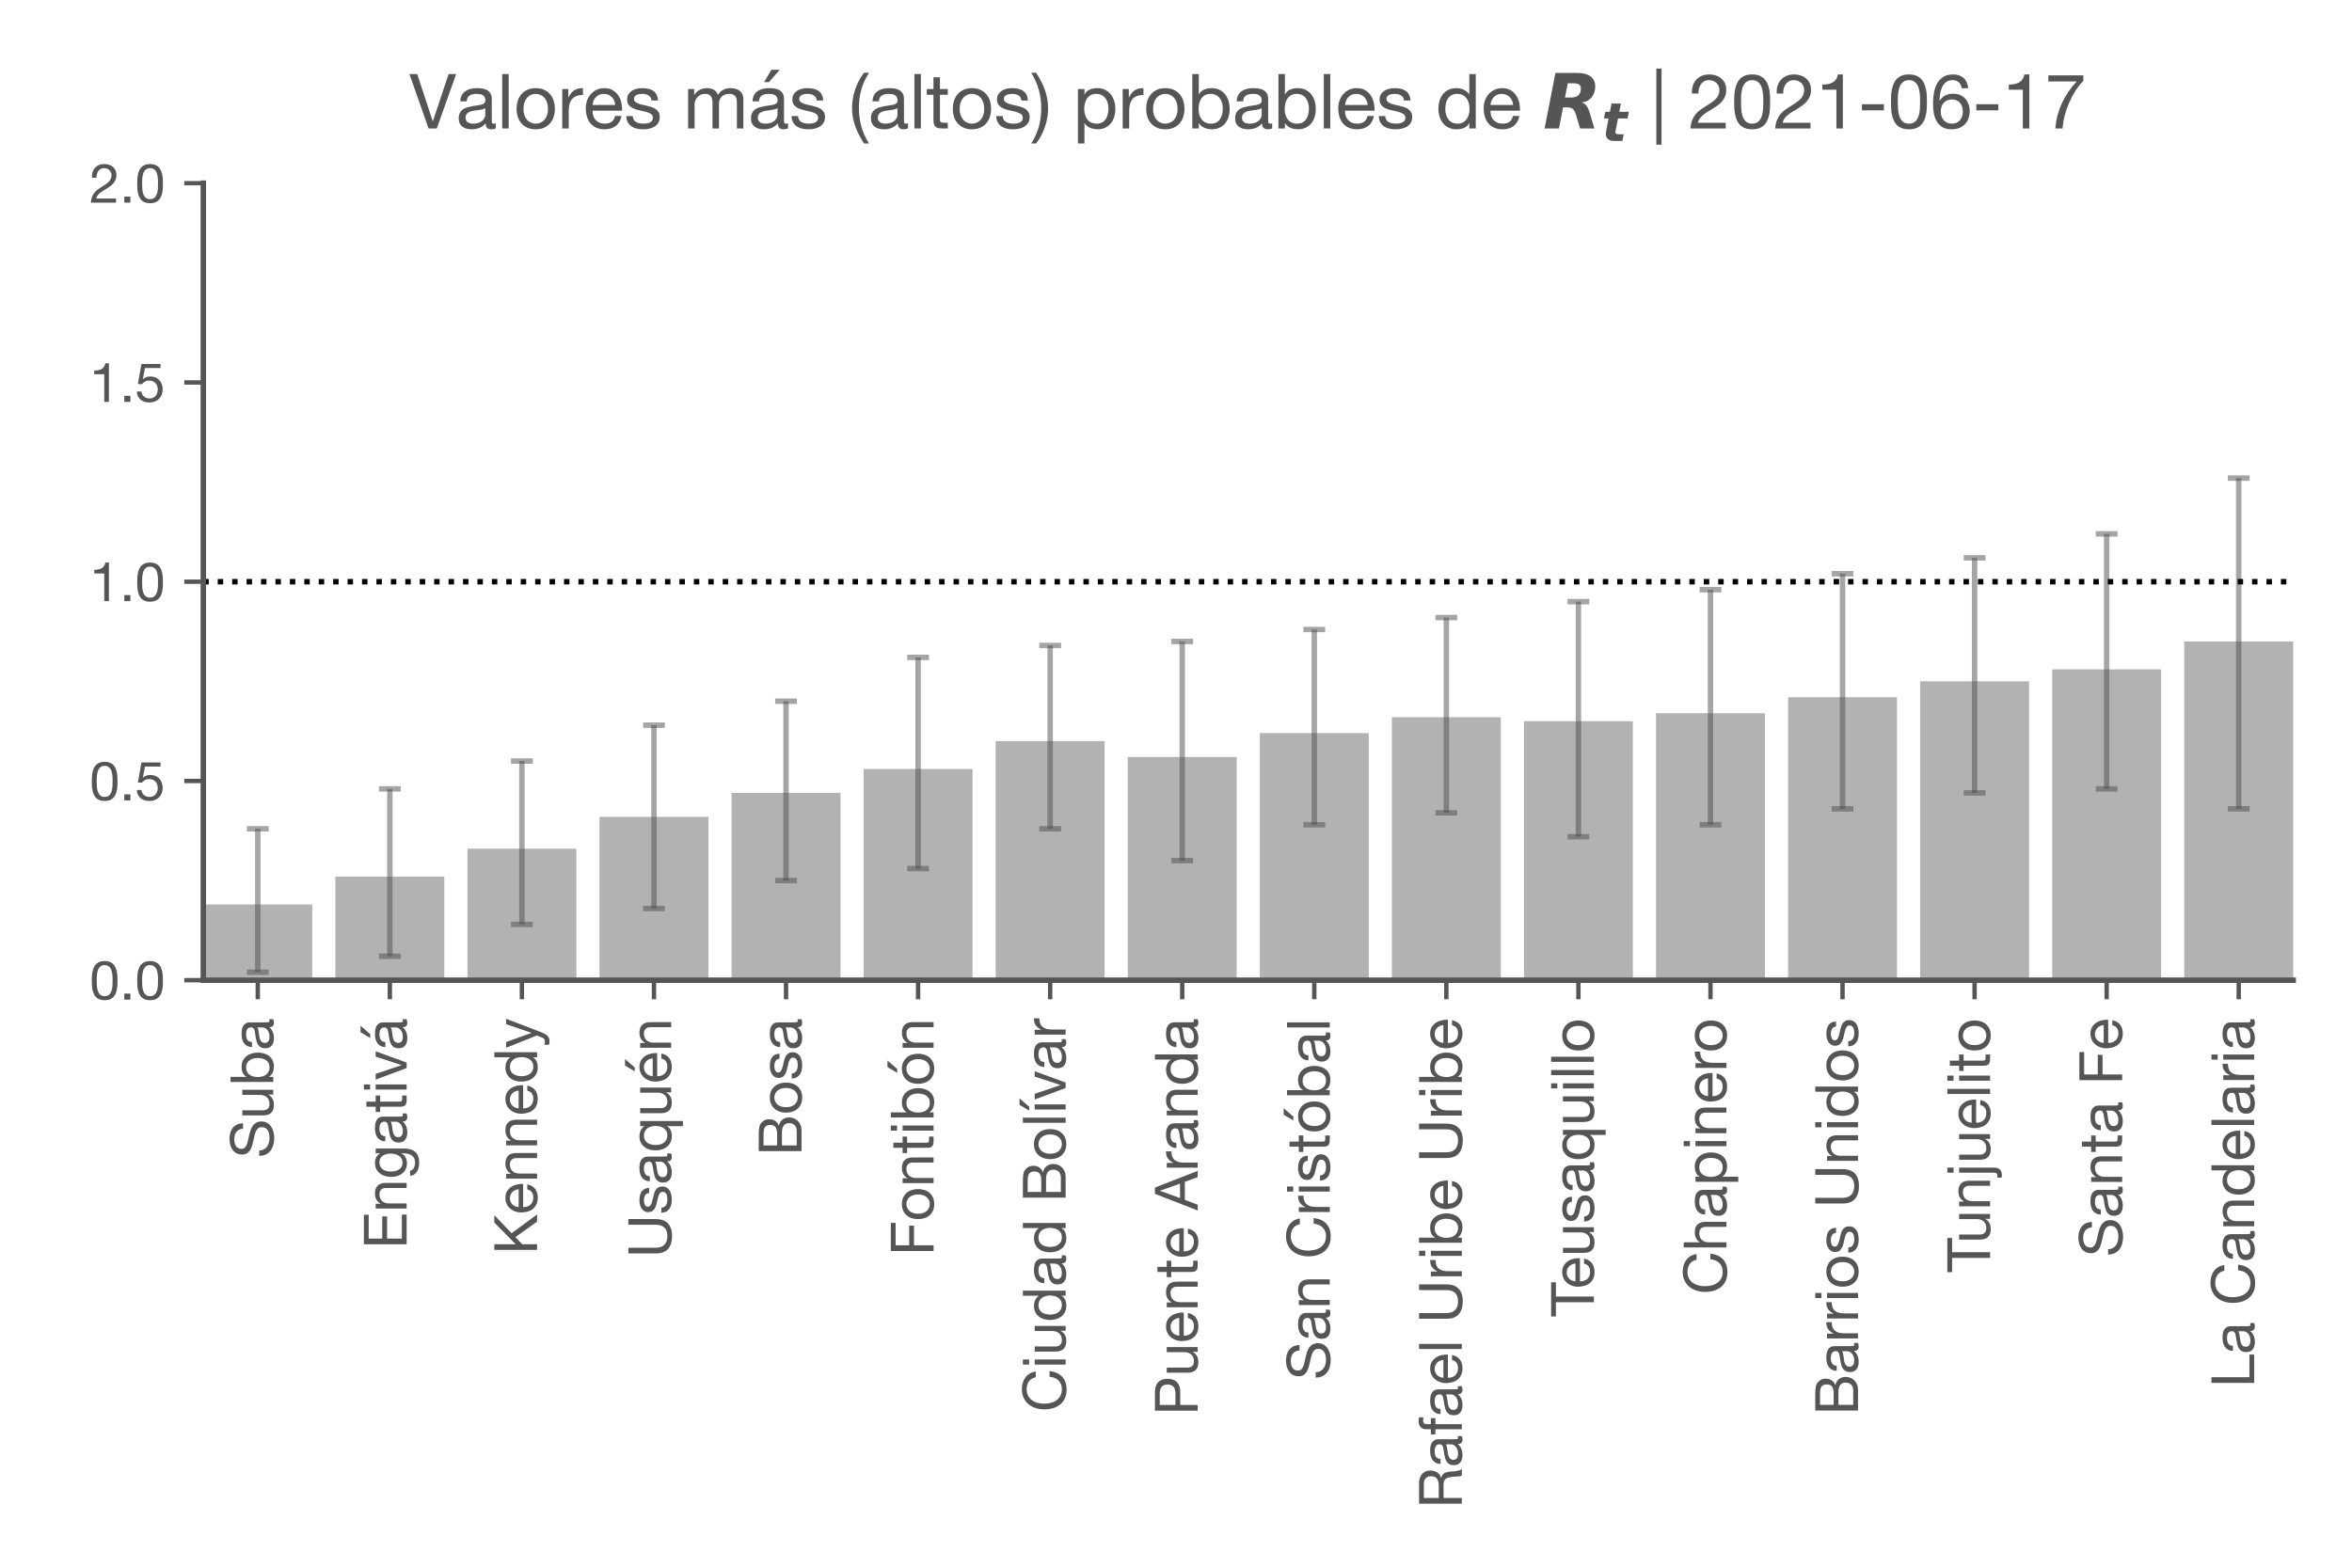 <?xml version="1.0" encoding="utf-8" standalone="no"?>
<!DOCTYPE svg PUBLIC "-//W3C//DTD SVG 1.1//EN"
  "http://www.w3.org/Graphics/SVG/1.1/DTD/svg11.dtd">
<!-- Created with matplotlib (https://matplotlib.org/) -->
<svg height="288pt" version="1.1" viewBox="0 0 432 288" width="432pt" xmlns="http://www.w3.org/2000/svg" xmlns:xlink="http://www.w3.org/1999/xlink">
 <defs>
  <style type="text/css">*{stroke-linecap:butt;stroke-linejoin:round;}</style>
 </defs>
 <g id="figure_1">
  <g id="patch_1">
   <path d="M 0 288 
L 432 288 
L 432 0 
L 0 0 
z
" style="fill:#ffffff;"/>
  </g>
  <g id="axes_1">
   <g id="patch_2">
    <path d="M 37.343 180.071 
L 421.2 180.071 
L 421.2 33.657 
L 37.343 33.657 
z
" style="fill:#ffffff;"/>
   </g>
   <g id="patch_3">
    <path clip-path="url(#pa7c770a76b)" d="M 37.343 180.071 
L 57.354 180.071 
L 57.354 166.162 
L 37.343 166.162 
z
" style="fill:#b2b2b2;"/>
   </g>
   <g id="patch_4">
    <path clip-path="url(#pa7c770a76b)" d="M 61.599 180.071 
L 81.611 180.071 
L 81.611 161.038 
L 61.599 161.038 
z
" style="fill:#b2b2b2;"/>
   </g>
   <g id="patch_5">
    <path clip-path="url(#pa7c770a76b)" d="M 85.856 180.071 
L 105.867 180.071 
L 105.867 155.913 
L 85.856 155.913 
z
" style="fill:#b2b2b2;"/>
   </g>
   <g id="patch_6">
    <path clip-path="url(#pa7c770a76b)" d="M 110.112 180.071 
L 130.123 180.071 
L 130.123 150.056 
L 110.112 150.056 
z
" style="fill:#b2b2b2;"/>
   </g>
   <g id="patch_7">
    <path clip-path="url(#pa7c770a76b)" d="M 134.368 180.071 
L 154.38 180.071 
L 154.38 145.664 
L 134.368 145.664 
z
" style="fill:#b2b2b2;"/>
   </g>
   <g id="patch_8">
    <path clip-path="url(#pa7c770a76b)" d="M 158.625 180.071 
L 178.636 180.071 
L 178.636 141.272 
L 158.625 141.272 
z
" style="fill:#b2b2b2;"/>
   </g>
   <g id="patch_9">
    <path clip-path="url(#pa7c770a76b)" d="M 182.881 180.071 
L 202.893 180.071 
L 202.893 136.147 
L 182.881 136.147 
z
" style="fill:#b2b2b2;"/>
   </g>
   <g id="patch_10">
    <path clip-path="url(#pa7c770a76b)" d="M 207.137 180.071 
L 227.149 180.071 
L 227.149 139.075 
L 207.137 139.075 
z
" style="fill:#b2b2b2;"/>
   </g>
   <g id="patch_11">
    <path clip-path="url(#pa7c770a76b)" d="M 231.394 180.071 
L 251.405 180.071 
L 251.405 134.683 
L 231.394 134.683 
z
" style="fill:#b2b2b2;"/>
   </g>
   <g id="patch_12">
    <path clip-path="url(#pa7c770a76b)" d="M 255.65 180.071 
L 275.662 180.071 
L 275.662 131.755 
L 255.65 131.755 
z
" style="fill:#b2b2b2;"/>
   </g>
   <g id="patch_13">
    <path clip-path="url(#pa7c770a76b)" d="M 279.907 180.071 
L 299.918 180.071 
L 299.918 132.487 
L 279.907 132.487 
z
" style="fill:#b2b2b2;"/>
   </g>
   <g id="patch_14">
    <path clip-path="url(#pa7c770a76b)" d="M 304.163 180.071 
L 324.174 180.071 
L 324.174 131.023 
L 304.163 131.023 
z
" style="fill:#b2b2b2;"/>
   </g>
   <g id="patch_15">
    <path clip-path="url(#pa7c770a76b)" d="M 328.419 180.071 
L 348.431 180.071 
L 348.431 128.094 
L 328.419 128.094 
z
" style="fill:#b2b2b2;"/>
   </g>
   <g id="patch_16">
    <path clip-path="url(#pa7c770a76b)" d="M 352.676 180.071 
L 372.687 180.071 
L 372.687 125.166 
L 352.676 125.166 
z
" style="fill:#b2b2b2;"/>
   </g>
   <g id="patch_17">
    <path clip-path="url(#pa7c770a76b)" d="M 376.932 180.071 
L 396.944 180.071 
L 396.944 122.97 
L 376.932 122.97 
z
" style="fill:#b2b2b2;"/>
   </g>
   <g id="patch_18">
    <path clip-path="url(#pa7c770a76b)" d="M 401.188 180.071 
L 421.2 180.071 
L 421.2 117.845 
L 401.188 117.845 
z
" style="fill:#b2b2b2;"/>
   </g>
   <g id="matplotlib.axis_1">
    <g id="xtick_1">
     <g id="line2d_1">
      <defs>
       <path d="M 0 0 
L 0 3.5 
" id="m9aa81ab729" style="stroke:#555555;stroke-width:0.8;"/>
      </defs>
      <g>
       <use style="fill:#555555;stroke:#555555;stroke-width:0.8;" x="47.349" xlink:href="#m9aa81ab729" y="180.071"/>
      </g>
     </g>
     <g id="text_1">
      <!-- Suba -->
      <g style="fill:#555555;" transform="translate(50.192 212.744)rotate(-90)scale(0.11 -0.11)">
       <defs>
        <path d="M 49.094 50.5 
L 58.094 50.5 
Q 57.906 56.406 55.844 60.656 
Q 53.797 64.906 50.25 67.703 
Q 46.703 70.5 42 71.797 
Q 37.297 73.094 31.797 73.094 
Q 26.906 73.094 22.25 71.844 
Q 17.594 70.594 13.938 68.047 
Q 10.297 65.5 8.094 61.547 
Q 5.906 57.594 5.906 52.203 
Q 5.906 47.297 7.844 44.047 
Q 9.797 40.797 13.047 38.75 
Q 16.297 36.703 20.391 35.453 
Q 24.5 34.203 28.75 33.25 
Q 33 32.297 37.094 31.391 
Q 41.203 30.5 44.453 29.047 
Q 47.703 27.594 49.641 25.297 
Q 51.594 23 51.594 19.297 
Q 51.594 15.406 50 12.906 
Q 48.406 10.406 45.797 8.953 
Q 43.203 7.5 39.953 6.891 
Q 36.703 6.297 33.5 6.297 
Q 29.5 6.297 25.703 7.297 
Q 21.906 8.297 19.047 10.391 
Q 16.203 12.5 14.453 15.75 
Q 12.703 19 12.703 23.5 
L 3.703 23.5 
Q 3.703 17 6.047 12.25 
Q 8.406 7.5 12.453 4.453 
Q 16.5 1.406 21.844 -0.094 
Q 27.203 -1.594 33.203 -1.594 
Q 38.094 -1.594 43.047 -0.438 
Q 48 0.703 52 3.25 
Q 56 5.797 58.547 9.844 
Q 61.094 13.906 61.094 19.594 
Q 61.094 24.906 59.141 28.406 
Q 57.203 31.906 53.953 34.203 
Q 50.703 36.5 46.594 37.844 
Q 42.5 39.203 38.25 40.203 
Q 34 41.203 29.891 42.047 
Q 25.797 42.906 22.547 44.203 
Q 19.297 45.5 17.344 47.547 
Q 15.406 49.594 15.406 52.906 
Q 15.406 56.406 16.75 58.75 
Q 18.094 61.094 20.344 62.5 
Q 22.594 63.906 25.5 64.5 
Q 28.406 65.094 31.406 65.094 
Q 38.797 65.094 43.547 61.641 
Q 48.297 58.203 49.094 50.5 
z
" id="HelveticaNeue-83"/>
        <path d="M 49.203 0 
L 49.203 51.703 
L 40.703 51.703 
L 40.703 22.5 
Q 40.703 19 39.75 16.047 
Q 38.797 13.094 36.891 10.891 
Q 35 8.703 32.141 7.5 
Q 29.297 6.297 25.406 6.297 
Q 20.5 6.297 17.703 9.094 
Q 14.906 11.906 14.906 16.703 
L 14.906 51.703 
L 6.406 51.703 
L 6.406 17.703 
Q 6.406 13.5 7.25 10.047 
Q 8.094 6.594 10.188 4.094 
Q 12.297 1.594 15.688 0.25 
Q 19.094 -1.094 24.203 -1.094 
Q 29.906 -1.094 34.094 1.156 
Q 38.297 3.406 41 8.203 
L 41.203 8.203 
L 41.203 0 
z
" id="HelveticaNeue-117"/>
        <path d="M 6.703 71.406 
L 6.703 0 
L 15.203 0 
L 15.203 6.906 
L 15.406 6.906 
Q 16.797 4.594 18.844 3.047 
Q 20.906 1.5 23.203 0.594 
Q 25.5 -0.297 27.844 -0.688 
Q 30.203 -1.094 32.094 -1.094 
Q 38 -1.094 42.453 1 
Q 46.906 3.094 49.844 6.75 
Q 52.797 10.406 54.25 15.297 
Q 55.703 20.203 55.703 25.703 
Q 55.703 31.203 54.203 36.094 
Q 52.703 41 49.75 44.75 
Q 46.797 48.5 42.344 50.703 
Q 37.906 52.906 31.906 52.906 
Q 26.5 52.906 22 50.953 
Q 17.5 49 15.406 44.703 
L 15.203 44.703 
L 15.203 71.406 
z
M 46.703 26.297 
Q 46.703 22.5 45.891 18.891 
Q 45.094 15.297 43.297 12.5 
Q 41.5 9.703 38.547 8 
Q 35.594 6.297 31.203 6.297 
Q 26.797 6.297 23.688 7.938 
Q 20.594 9.594 18.641 12.297 
Q 16.703 15 15.797 18.547 
Q 14.906 22.094 14.906 25.906 
Q 14.906 29.5 15.75 33 
Q 16.594 36.5 18.5 39.25 
Q 20.406 42 23.406 43.703 
Q 26.406 45.406 30.703 45.406 
Q 34.797 45.406 37.844 43.797 
Q 40.906 42.203 42.844 39.5 
Q 44.797 36.797 45.75 33.344 
Q 46.703 29.906 46.703 26.297 
z
" id="HelveticaNeue-98"/>
        <path d="M 52.203 0.203 
Q 50 -1.094 46.094 -1.094 
Q 42.797 -1.094 40.844 0.75 
Q 38.906 2.594 38.906 6.797 
Q 35.406 2.594 30.75 0.75 
Q 26.094 -1.094 20.703 -1.094 
Q 17.203 -1.094 14.047 -0.297 
Q 10.906 0.5 8.594 2.203 
Q 6.297 3.906 4.938 6.656 
Q 3.594 9.406 3.594 13.297 
Q 3.594 17.703 5.094 20.5 
Q 6.594 23.297 9.047 25.047 
Q 11.5 26.797 14.641 27.688 
Q 17.797 28.594 21.094 29.203 
Q 24.594 29.906 27.75 30.25 
Q 30.906 30.594 33.297 31.25 
Q 35.703 31.906 37.094 33.156 
Q 38.5 34.406 38.5 36.797 
Q 38.5 39.594 37.453 41.297 
Q 36.406 43 34.75 43.891 
Q 33.094 44.797 31.047 45.094 
Q 29 45.406 27 45.406 
Q 21.594 45.406 18 43.344 
Q 14.406 41.297 14.094 35.594 
L 5.594 35.594 
Q 5.797 40.406 7.594 43.703 
Q 9.406 47 12.406 49.047 
Q 15.406 51.094 19.25 52 
Q 23.094 52.906 27.5 52.906 
Q 31 52.906 34.453 52.406 
Q 37.906 51.906 40.703 50.344 
Q 43.5 48.797 45.203 46 
Q 46.906 43.203 46.906 38.703 
L 46.906 12.094 
Q 46.906 9.094 47.25 7.688 
Q 47.594 6.297 49.594 6.297 
Q 50.703 6.297 52.203 6.797 
z
M 38.406 26.703 
Q 36.797 25.5 34.188 24.953 
Q 31.594 24.406 28.75 24.047 
Q 25.906 23.703 23 23.25 
Q 20.094 22.797 17.797 21.797 
Q 15.5 20.797 14.047 18.938 
Q 12.594 17.094 12.594 13.906 
Q 12.594 11.797 13.438 10.344 
Q 14.297 8.906 15.641 8 
Q 17 7.094 18.797 6.688 
Q 20.594 6.297 22.594 6.297 
Q 26.797 6.297 29.797 7.438 
Q 32.797 8.594 34.688 10.344 
Q 36.594 12.094 37.5 14.141 
Q 38.406 16.203 38.406 18 
z
" id="HelveticaNeue-97"/>
       </defs>
       <use xlink:href="#HelveticaNeue-83"/>
       <use x="64.8" xlink:href="#HelveticaNeue-117"/>
       <use x="120.4" xlink:href="#HelveticaNeue-98"/>
       <use x="179.7" xlink:href="#HelveticaNeue-97"/>
      </g>
     </g>
    </g>
    <g id="xtick_2">
     <g id="line2d_2">
      <g>
       <use style="fill:#555555;stroke:#555555;stroke-width:0.8;" x="71.605" xlink:href="#m9aa81ab729" y="180.071"/>
      </g>
     </g>
     <g id="text_2">
      <!-- Engativá -->
      <g style="fill:#555555;" transform="translate(74.69 229.444)rotate(-90)scale(0.11 -0.11)">
       <defs>
        <path d="M 7.797 71.406 
L 7.797 0 
L 57.406 0 
L 57.406 8 
L 17.297 8 
L 17.297 32.703 
L 54.406 32.703 
L 54.406 40.703 
L 17.297 40.703 
L 17.297 63.406 
L 57.094 63.406 
L 57.094 71.406 
z
" id="HelveticaNeue-69"/>
        <path d="M 6.406 51.703 
L 6.406 0 
L 14.906 0 
L 14.906 29.203 
Q 14.906 32.703 15.844 35.641 
Q 16.797 38.594 18.688 40.797 
Q 20.594 43 23.438 44.203 
Q 26.297 45.406 30.203 45.406 
Q 35.094 45.406 37.891 42.594 
Q 40.703 39.797 40.703 35 
L 40.703 0 
L 49.203 0 
L 49.203 34 
Q 49.203 38.203 48.344 41.641 
Q 47.5 45.094 45.391 47.594 
Q 43.297 50.094 39.891 51.5 
Q 36.5 52.906 31.406 52.906 
Q 19.906 52.906 14.594 43.5 
L 14.406 43.5 
L 14.406 51.703 
z
" id="HelveticaNeue-110"/>
        <path d="M 51 4.406 
L 51 51.703 
L 43 51.703 
L 43 44.297 
L 42.906 44.297 
Q 40.594 48.594 36.5 50.75 
Q 32.406 52.906 27.5 52.906 
Q 20.797 52.906 16.188 50.344 
Q 11.594 47.797 8.797 43.844 
Q 6 39.906 4.797 35.047 
Q 3.594 30.203 3.594 25.594 
Q 3.594 20.297 5.047 15.547 
Q 6.5 10.797 9.391 7.25 
Q 12.297 3.703 16.594 1.594 
Q 20.906 -0.5 26.703 -0.5 
Q 31.703 -0.5 36.141 1.75 
Q 40.594 4 42.797 8.797 
L 43 8.797 
L 43 5.406 
Q 43 1.094 42.141 -2.5 
Q 41.297 -6.094 39.391 -8.641 
Q 37.5 -11.203 34.594 -12.641 
Q 31.703 -14.094 27.5 -14.094 
Q 25.406 -14.094 23.094 -13.641 
Q 20.797 -13.203 18.844 -12.203 
Q 16.906 -11.203 15.547 -9.594 
Q 14.203 -8 14.094 -5.703 
L 5.594 -5.703 
Q 5.797 -9.906 7.797 -12.797 
Q 9.797 -15.703 12.844 -17.5 
Q 15.906 -19.297 19.656 -20.094 
Q 23.406 -20.906 27 -20.906 
Q 39.406 -20.906 45.203 -14.594 
Q 51 -8.297 51 4.406 
z
M 27.203 6.906 
Q 23 6.906 20.203 8.656 
Q 17.406 10.406 15.703 13.25 
Q 14 16.094 13.297 19.594 
Q 12.594 23.094 12.594 26.594 
Q 12.594 30.297 13.438 33.688 
Q 14.297 37.094 16.141 39.688 
Q 18 42.297 20.891 43.844 
Q 23.797 45.406 27.906 45.406 
Q 31.906 45.406 34.703 43.797 
Q 37.5 42.203 39.25 39.547 
Q 41 36.906 41.797 33.594 
Q 42.594 30.297 42.594 26.906 
Q 42.594 23.297 41.75 19.688 
Q 40.906 16.094 39.094 13.25 
Q 37.297 10.406 34.344 8.656 
Q 31.406 6.906 27.203 6.906 
z
" id="HelveticaNeue-103"/>
        <path d="M 18.203 51.703 
L 18.203 67.203 
L 9.703 67.203 
L 9.703 51.703 
L 0.906 51.703 
L 0.906 44.203 
L 9.703 44.203 
L 9.703 11.297 
Q 9.703 7.703 10.391 5.5 
Q 11.094 3.297 12.547 2.094 
Q 14 0.906 16.344 0.453 
Q 18.703 0 22 0 
L 28.5 0 
L 28.5 7.5 
L 24.594 7.5 
Q 22.594 7.5 21.344 7.641 
Q 20.094 7.797 19.391 8.297 
Q 18.703 8.797 18.453 9.688 
Q 18.203 10.594 18.203 12.094 
L 18.203 44.203 
L 28.5 44.203 
L 28.5 51.703 
z
" id="HelveticaNeue-116"/>
        <path d="M 15.406 61 
L 15.406 71.406 
L 6.906 71.406 
L 6.906 61 
z
M 6.906 51.703 
L 6.906 0 
L 15.406 0 
L 15.406 51.703 
z
" id="HelveticaNeue-105"/>
        <path d="M 29.703 0 
L 48.594 51.703 
L 39.703 51.703 
L 25.594 8.594 
L 25.406 8.594 
L 10.906 51.703 
L 1.406 51.703 
L 20.594 0 
z
" id="HelveticaNeue-118"/>
        <path d="M 52.203 0.203 
Q 50 -1.094 46.094 -1.094 
Q 42.797 -1.094 40.844 0.75 
Q 38.906 2.594 38.906 6.797 
Q 35.406 2.594 30.75 0.75 
Q 26.094 -1.094 20.703 -1.094 
Q 17.203 -1.094 14.047 -0.297 
Q 10.906 0.5 8.594 2.203 
Q 6.297 3.906 4.938 6.656 
Q 3.594 9.406 3.594 13.297 
Q 3.594 17.703 5.094 20.5 
Q 6.594 23.297 9.047 25.047 
Q 11.5 26.797 14.641 27.688 
Q 17.797 28.594 21.094 29.203 
Q 24.594 29.906 27.75 30.25 
Q 30.906 30.594 33.297 31.25 
Q 35.703 31.906 37.094 33.156 
Q 38.5 34.406 38.5 36.797 
Q 38.5 39.594 37.453 41.297 
Q 36.406 43 34.75 43.891 
Q 33.094 44.797 31.047 45.094 
Q 29 45.406 27 45.406 
Q 21.594 45.406 18 43.344 
Q 14.406 41.297 14.094 35.594 
L 5.594 35.594 
Q 5.797 40.406 7.594 43.703 
Q 9.406 47 12.406 49.047 
Q 15.406 51.094 19.25 52 
Q 23.094 52.906 27.5 52.906 
Q 31 52.906 34.453 52.406 
Q 37.906 51.906 40.703 50.344 
Q 43.5 48.797 45.203 46 
Q 46.906 43.203 46.906 38.703 
L 46.906 12.094 
Q 46.906 9.094 47.25 7.688 
Q 47.594 6.297 49.594 6.297 
Q 50.703 6.297 52.203 6.797 
z
M 38.406 26.703 
Q 36.797 25.5 34.188 24.953 
Q 31.594 24.406 28.75 24.047 
Q 25.906 23.703 23 23.25 
Q 20.094 22.797 17.797 21.797 
Q 15.5 20.797 14.047 18.938 
Q 12.594 17.094 12.594 13.906 
Q 12.594 11.797 13.438 10.344 
Q 14.297 8.906 15.641 8 
Q 17 7.094 18.797 6.688 
Q 20.594 6.297 22.594 6.297 
Q 26.797 6.297 29.797 7.438 
Q 32.797 8.594 34.688 10.344 
Q 36.594 12.094 37.5 14.141 
Q 38.406 16.203 38.406 18 
z
M 41.297 77 
L 27.203 60.797 
L 20.797 60.797 
L 30.406 77 
z
" id="HelveticaNeue-225"/>
       </defs>
       <use xlink:href="#HelveticaNeue-69"/>
       <use x="61.1" xlink:href="#HelveticaNeue-110"/>
       <use x="116.7" xlink:href="#HelveticaNeue-103"/>
       <use x="174.1" xlink:href="#HelveticaNeue-97"/>
       <use x="227.8" xlink:href="#HelveticaNeue-116"/>
       <use x="259.3" xlink:href="#HelveticaNeue-105"/>
       <use x="281.5" xlink:href="#HelveticaNeue-118"/>
       <use x="331.5" xlink:href="#HelveticaNeue-225"/>
      </g>
     </g>
    </g>
    <g id="xtick_3">
     <g id="line2d_3">
      <g>
       <use style="fill:#555555;stroke:#555555;stroke-width:0.8;" x="95.861" xlink:href="#m9aa81ab729" y="180.071"/>
      </g>
     </g>
     <g id="text_3">
      <!-- Kennedy -->
      <g style="fill:#555555;" transform="translate(98.65 230.477)rotate(-90)scale(0.11 -0.11)">
       <defs>
        <path d="M 7.797 71.406 
L 7.797 0 
L 17.297 0 
L 17.297 25 
L 29.203 36.094 
L 55 0 
L 67 0 
L 35.703 42.594 
L 65.797 71.406 
L 53.5 71.406 
L 17.297 35.797 
L 17.297 71.406 
z
" id="HelveticaNeue-75"/>
        <path d="M 42.297 30.797 
L 12.594 30.797 
Q 12.797 33.797 13.891 36.438 
Q 15 39.094 16.891 41.094 
Q 18.797 43.094 21.438 44.25 
Q 24.094 45.406 27.406 45.406 
Q 30.594 45.406 33.25 44.25 
Q 35.906 43.094 37.844 41.141 
Q 39.797 39.203 40.938 36.5 
Q 42.094 33.797 42.297 30.797 
z
M 50.5 16.406 
L 42.094 16.406 
Q 41 11.297 37.547 8.797 
Q 34.094 6.297 28.703 6.297 
Q 24.5 6.297 21.391 7.688 
Q 18.297 9.094 16.297 11.438 
Q 14.297 13.797 13.391 16.844 
Q 12.5 19.906 12.594 23.297 
L 51.297 23.297 
Q 51.5 28 50.453 33.203 
Q 49.406 38.406 46.656 42.797 
Q 43.906 47.203 39.344 50.047 
Q 34.797 52.906 27.906 52.906 
Q 22.594 52.906 18.141 50.906 
Q 13.703 48.906 10.453 45.297 
Q 7.203 41.703 5.391 36.797 
Q 3.594 31.906 3.594 26 
Q 3.797 20.094 5.344 15.094 
Q 6.906 10.094 10 6.5 
Q 13.094 2.906 17.641 0.906 
Q 22.203 -1.094 28.406 -1.094 
Q 37.203 -1.094 43 3.297 
Q 48.797 7.703 50.5 16.406 
z
" id="HelveticaNeue-101"/>
        <path d="M 12.594 25.406 
Q 12.594 29.203 13.391 32.797 
Q 14.203 36.406 16 39.203 
Q 17.797 42 20.797 43.703 
Q 23.797 45.406 28.094 45.406 
Q 32.5 45.406 35.594 43.75 
Q 38.703 42.094 40.641 39.391 
Q 42.594 36.703 43.5 33.141 
Q 44.406 29.594 44.406 25.797 
Q 44.406 22.203 43.547 18.703 
Q 42.703 15.203 40.797 12.453 
Q 38.906 9.703 35.906 8 
Q 32.906 6.297 28.594 6.297 
Q 24.5 6.297 21.453 7.891 
Q 18.406 9.5 16.453 12.203 
Q 14.5 14.906 13.547 18.344 
Q 12.594 21.797 12.594 25.406 
z
M 52.594 0 
L 52.594 71.406 
L 44.094 71.406 
L 44.094 44.797 
L 43.906 44.797 
Q 42.5 47.094 40.453 48.641 
Q 38.406 50.203 36.094 51.141 
Q 33.797 52.094 31.5 52.5 
Q 29.203 52.906 27.203 52.906 
Q 21.297 52.906 16.844 50.75 
Q 12.406 48.594 9.453 44.938 
Q 6.5 41.297 5.047 36.391 
Q 3.594 31.5 3.594 26 
Q 3.594 20.5 5.094 15.594 
Q 6.594 10.703 9.547 7 
Q 12.5 3.297 16.953 1.094 
Q 21.406 -1.094 27.406 -1.094 
Q 32.797 -1.094 37.297 0.797 
Q 41.797 2.703 43.906 7 
L 44.094 7 
L 44.094 0 
z
" id="HelveticaNeue-100"/>
        <path d="M 26.703 -6.906 
Q 25.203 -10.703 23.75 -13.297 
Q 22.297 -15.906 20.547 -17.547 
Q 18.797 -19.203 16.641 -19.953 
Q 14.5 -20.703 11.703 -20.703 
Q 10.203 -20.703 8.703 -20.5 
Q 7.203 -20.297 5.797 -19.797 
L 5.797 -12 
Q 6.906 -12.5 8.344 -12.844 
Q 9.797 -13.203 10.797 -13.203 
Q 13.406 -13.203 15.156 -11.953 
Q 16.906 -10.703 17.797 -8.406 
L 21.297 0.297 
L 0.797 51.703 
L 10.406 51.703 
L 25.5 9.406 
L 25.703 9.406 
L 40.203 51.703 
L 49.203 51.703 
z
" id="HelveticaNeue-121"/>
       </defs>
       <use xlink:href="#HelveticaNeue-75"/>
       <use x="66.7" xlink:href="#HelveticaNeue-101"/>
       <use x="120.4" xlink:href="#HelveticaNeue-110"/>
       <use x="176" xlink:href="#HelveticaNeue-110"/>
       <use x="231.6" xlink:href="#HelveticaNeue-101"/>
       <use x="285.3" xlink:href="#HelveticaNeue-100"/>
       <use x="344.6" xlink:href="#HelveticaNeue-121"/>
      </g>
     </g>
    </g>
    <g id="xtick_4">
     <g id="line2d_4">
      <g>
       <use style="fill:#555555;stroke:#555555;stroke-width:0.8;" x="120.118" xlink:href="#m9aa81ab729" y="180.071"/>
      </g>
     </g>
     <g id="text_4">
      <!-- Usaquén -->
      <g style="fill:#555555;" transform="translate(123.269 231.082)rotate(-90)scale(0.11 -0.11)">
       <defs>
        <path d="M 64.797 25.797 
L 64.797 71.406 
L 55.297 71.406 
L 55.297 25.797 
Q 55.297 16.203 50.547 11.25 
Q 45.797 6.297 36.703 6.297 
Q 27.094 6.297 22 11.25 
Q 16.906 16.203 16.906 25.797 
L 16.906 71.406 
L 7.406 71.406 
L 7.406 25.797 
Q 7.406 11.5 15.156 4.953 
Q 22.906 -1.594 36.703 -1.594 
Q 50.203 -1.594 57.5 5.25 
Q 64.797 12.094 64.797 25.797 
z
" id="HelveticaNeue-85"/>
        <path d="M 11.594 16.297 
L 3.094 16.297 
Q 3.297 11.5 5.094 8.141 
Q 6.906 4.797 9.906 2.75 
Q 12.906 0.703 16.797 -0.188 
Q 20.703 -1.094 25 -1.094 
Q 28.906 -1.094 32.844 -0.344 
Q 36.797 0.406 39.938 2.297 
Q 43.094 4.203 45.047 7.297 
Q 47 10.406 47 15.094 
Q 47 18.797 45.547 21.297 
Q 44.094 23.797 41.75 25.438 
Q 39.406 27.094 36.344 28.094 
Q 33.297 29.094 30.094 29.797 
Q 27.094 30.5 24.094 31.141 
Q 21.094 31.797 18.688 32.75 
Q 16.297 33.703 14.75 35.141 
Q 13.203 36.594 13.203 38.797 
Q 13.203 40.797 14.203 42.047 
Q 15.203 43.297 16.797 44.047 
Q 18.406 44.797 20.344 45.094 
Q 22.297 45.406 24.203 45.406 
Q 26.297 45.406 28.344 44.953 
Q 30.406 44.5 32.094 43.5 
Q 33.797 42.5 34.891 40.844 
Q 36 39.203 36.203 36.703 
L 44.703 36.703 
Q 44.406 41.406 42.703 44.547 
Q 41 47.703 38.141 49.547 
Q 35.297 51.406 31.594 52.156 
Q 27.906 52.906 23.5 52.906 
Q 20.094 52.906 16.641 52.047 
Q 13.203 51.203 10.453 49.453 
Q 7.703 47.703 5.953 44.891 
Q 4.203 42.094 4.203 38.203 
Q 4.203 33.203 6.703 30.391 
Q 9.203 27.594 12.953 26.047 
Q 16.703 24.5 21.094 23.641 
Q 25.5 22.797 29.25 21.75 
Q 33 20.703 35.5 19 
Q 38 17.297 38 14 
Q 38 11.594 36.797 10.047 
Q 35.594 8.5 33.75 7.703 
Q 31.906 6.906 29.703 6.594 
Q 27.5 6.297 25.5 6.297 
Q 22.906 6.297 20.453 6.797 
Q 18 7.297 16.047 8.438 
Q 14.094 9.594 12.891 11.547 
Q 11.703 13.5 11.594 16.297 
z
" id="HelveticaNeue-115"/>
        <path d="M 12.594 25.406 
Q 12.594 29.203 13.391 32.797 
Q 14.203 36.406 16 39.203 
Q 17.797 42 20.797 43.703 
Q 23.797 45.406 28.094 45.406 
Q 32.5 45.406 35.594 43.75 
Q 38.703 42.094 40.641 39.391 
Q 42.594 36.703 43.5 33.141 
Q 44.406 29.594 44.406 25.797 
Q 44.406 22.203 43.547 18.703 
Q 42.703 15.203 40.797 12.453 
Q 38.906 9.703 35.906 8 
Q 32.906 6.297 28.594 6.297 
Q 24.5 6.297 21.453 7.891 
Q 18.406 9.5 16.453 12.203 
Q 14.5 14.906 13.547 18.344 
Q 12.594 21.797 12.594 25.406 
z
M 52.594 -19.703 
L 52.594 51.703 
L 44.094 51.703 
L 44.094 44.797 
L 43.906 44.797 
Q 42.5 47.094 40.453 48.641 
Q 38.406 50.203 36.094 51.141 
Q 33.797 52.094 31.5 52.5 
Q 29.203 52.906 27.203 52.906 
Q 21.297 52.906 16.844 50.75 
Q 12.406 48.594 9.453 44.938 
Q 6.5 41.297 5.047 36.391 
Q 3.594 31.5 3.594 26 
Q 3.594 20.5 5.094 15.594 
Q 6.594 10.703 9.547 7 
Q 12.5 3.297 16.953 1.094 
Q 21.406 -1.094 27.406 -1.094 
Q 32.797 -1.094 37.297 0.797 
Q 41.797 2.703 43.906 7 
L 44.094 7 
L 44.094 -19.703 
z
" id="HelveticaNeue-113"/>
        <path d="M 42.297 30.797 
L 12.594 30.797 
Q 12.797 33.797 13.891 36.438 
Q 15 39.094 16.891 41.094 
Q 18.797 43.094 21.438 44.25 
Q 24.094 45.406 27.406 45.406 
Q 30.594 45.406 33.25 44.25 
Q 35.906 43.094 37.844 41.141 
Q 39.797 39.203 40.938 36.5 
Q 42.094 33.797 42.297 30.797 
z
M 50.5 16.406 
L 42.094 16.406 
Q 41 11.297 37.547 8.797 
Q 34.094 6.297 28.703 6.297 
Q 24.5 6.297 21.391 7.688 
Q 18.297 9.094 16.297 11.438 
Q 14.297 13.797 13.391 16.844 
Q 12.5 19.906 12.594 23.297 
L 51.297 23.297 
Q 51.5 28 50.453 33.203 
Q 49.406 38.406 46.656 42.797 
Q 43.906 47.203 39.344 50.047 
Q 34.797 52.906 27.906 52.906 
Q 22.594 52.906 18.141 50.906 
Q 13.703 48.906 10.453 45.297 
Q 7.203 41.703 5.391 36.797 
Q 3.594 31.906 3.594 26 
Q 3.797 20.094 5.344 15.094 
Q 6.906 10.094 10 6.5 
Q 13.094 2.906 17.641 0.906 
Q 22.203 -1.094 28.406 -1.094 
Q 37.203 -1.094 43 3.297 
Q 48.797 7.703 50.5 16.406 
z
M 41.297 77 
L 27.203 60.797 
L 20.797 60.797 
L 30.406 77 
z
" id="HelveticaNeue-233"/>
       </defs>
       <use xlink:href="#HelveticaNeue-85"/>
       <use x="72.2" xlink:href="#HelveticaNeue-115"/>
       <use x="122.2" xlink:href="#HelveticaNeue-97"/>
       <use x="175.9" xlink:href="#HelveticaNeue-113"/>
       <use x="235.2" xlink:href="#HelveticaNeue-117"/>
       <use x="290.8" xlink:href="#HelveticaNeue-233"/>
       <use x="344.5" xlink:href="#HelveticaNeue-110"/>
      </g>
     </g>
    </g>
    <g id="xtick_5">
     <g id="line2d_5">
      <g>
       <use style="fill:#555555;stroke:#555555;stroke-width:0.8;" x="144.374" xlink:href="#m9aa81ab729" y="180.071"/>
      </g>
     </g>
     <g id="text_5">
      <!-- Bosa -->
      <g style="fill:#555555;" transform="translate(147.218 212.328)rotate(-90)scale(0.11 -0.11)">
       <defs>
        <path d="M 17.297 40.703 
L 17.297 63.406 
L 36.297 63.406 
Q 39.406 63.406 42.156 63.047 
Q 44.906 62.703 47 61.5 
Q 49.094 60.297 50.297 58.094 
Q 51.5 55.906 51.5 52.094 
Q 51.5 46.406 47.953 43.547 
Q 44.406 40.703 36.297 40.703 
z
M 7.797 71.406 
L 7.797 0 
L 42.297 0 
Q 47.594 0 51.641 1.75 
Q 55.703 3.5 58.453 6.344 
Q 61.203 9.203 62.594 12.891 
Q 64 16.594 64 20.5 
Q 64 27.094 60.5 31.688 
Q 57 36.297 50.406 37.703 
L 50.406 37.906 
Q 55.5 39.906 58.25 44.047 
Q 61 48.203 61 53.906 
Q 61 59.297 58.547 63 
Q 56.094 66.703 52.594 68.797 
Q 51 69.797 48.75 70.297 
Q 46.5 70.797 43.891 71.047 
Q 41.297 71.297 38.641 71.344 
Q 36 71.406 33.703 71.406 
z
M 17.297 8 
L 17.297 32.703 
L 39 32.703 
Q 42 32.703 44.797 32.141 
Q 47.594 31.594 49.75 30.25 
Q 51.906 28.906 53.203 26.594 
Q 54.5 24.297 54.5 20.797 
Q 54.5 14.797 50.953 11.391 
Q 47.406 8 41.094 8 
z
" id="HelveticaNeue-66"/>
        <path d="M 12.594 25.797 
Q 12.594 30.5 13.844 34.141 
Q 15.094 37.797 17.297 40.297 
Q 19.5 42.797 22.453 44.094 
Q 25.406 45.406 28.703 45.406 
Q 32 45.406 34.953 44.094 
Q 37.906 42.797 40.094 40.297 
Q 42.297 37.797 43.547 34.141 
Q 44.797 30.5 44.797 25.797 
Q 44.797 21.094 43.547 17.438 
Q 42.297 13.797 40.094 11.344 
Q 37.906 8.906 34.953 7.594 
Q 32 6.297 28.703 6.297 
Q 25.406 6.297 22.453 7.594 
Q 19.5 8.906 17.297 11.344 
Q 15.094 13.797 13.844 17.438 
Q 12.594 21.094 12.594 25.797 
z
M 3.594 25.797 
Q 3.594 20.094 5.188 15.188 
Q 6.797 10.297 10 6.641 
Q 13.203 3 17.891 0.953 
Q 22.594 -1.094 28.703 -1.094 
Q 34.906 -1.094 39.547 0.953 
Q 44.203 3 47.391 6.641 
Q 50.594 10.297 52.188 15.188 
Q 53.797 20.094 53.797 25.797 
Q 53.797 31.5 52.188 36.453 
Q 50.594 41.406 47.391 45.047 
Q 44.203 48.703 39.547 50.797 
Q 34.906 52.906 28.703 52.906 
Q 22.594 52.906 17.891 50.797 
Q 13.203 48.703 10 45.047 
Q 6.797 41.406 5.188 36.453 
Q 3.594 31.5 3.594 25.797 
z
" id="HelveticaNeue-111"/>
       </defs>
       <use xlink:href="#HelveticaNeue-66"/>
       <use x="68.5" xlink:href="#HelveticaNeue-111"/>
       <use x="125.9" xlink:href="#HelveticaNeue-115"/>
       <use x="175.9" xlink:href="#HelveticaNeue-97"/>
      </g>
     </g>
    </g>
    <g id="xtick_6">
     <g id="line2d_6">
      <g>
       <use style="fill:#555555;stroke:#555555;stroke-width:0.8;" x="168.63" xlink:href="#m9aa81ab729" y="180.071"/>
      </g>
     </g>
     <g id="text_6">
      <!-- Fontibón -->
      <g style="fill:#555555;" transform="translate(171.474 230.676)rotate(-90)scale(0.11 -0.11)">
       <defs>
        <path d="M 7.797 71.406 
L 7.797 0 
L 17.297 0 
L 17.297 32.703 
L 50.094 32.703 
L 50.094 40.703 
L 17.297 40.703 
L 17.297 63.406 
L 54.703 63.406 
L 54.703 71.406 
z
" id="HelveticaNeue-70"/>
        <path d="M 12.594 25.797 
Q 12.594 30.5 13.844 34.141 
Q 15.094 37.797 17.297 40.297 
Q 19.5 42.797 22.453 44.094 
Q 25.406 45.406 28.703 45.406 
Q 32 45.406 34.953 44.094 
Q 37.906 42.797 40.094 40.297 
Q 42.297 37.797 43.547 34.141 
Q 44.797 30.5 44.797 25.797 
Q 44.797 21.094 43.547 17.438 
Q 42.297 13.797 40.094 11.344 
Q 37.906 8.906 34.953 7.594 
Q 32 6.297 28.703 6.297 
Q 25.406 6.297 22.453 7.594 
Q 19.5 8.906 17.297 11.344 
Q 15.094 13.797 13.844 17.438 
Q 12.594 21.094 12.594 25.797 
z
M 3.594 25.797 
Q 3.594 20.094 5.188 15.188 
Q 6.797 10.297 10 6.641 
Q 13.203 3 17.891 0.953 
Q 22.594 -1.094 28.703 -1.094 
Q 34.906 -1.094 39.547 0.953 
Q 44.203 3 47.391 6.641 
Q 50.594 10.297 52.188 15.188 
Q 53.797 20.094 53.797 25.797 
Q 53.797 31.5 52.188 36.453 
Q 50.594 41.406 47.391 45.047 
Q 44.203 48.703 39.547 50.797 
Q 34.906 52.906 28.703 52.906 
Q 22.594 52.906 17.891 50.797 
Q 13.203 48.703 10 45.047 
Q 6.797 41.406 5.188 36.453 
Q 3.594 31.5 3.594 25.797 
z
M 42.5 77 
L 28.406 60.797 
L 22 60.797 
L 31.594 77 
z
" id="HelveticaNeue-243"/>
       </defs>
       <use xlink:href="#HelveticaNeue-70"/>
       <use x="57.4" xlink:href="#HelveticaNeue-111"/>
       <use x="114.8" xlink:href="#HelveticaNeue-110"/>
       <use x="170.4" xlink:href="#HelveticaNeue-116"/>
       <use x="201.9" xlink:href="#HelveticaNeue-105"/>
       <use x="224.1" xlink:href="#HelveticaNeue-98"/>
       <use x="283.4" xlink:href="#HelveticaNeue-243"/>
       <use x="340.8" xlink:href="#HelveticaNeue-110"/>
      </g>
     </g>
    </g>
    <g id="xtick_7">
     <g id="line2d_7">
      <g>
       <use style="fill:#555555;stroke:#555555;stroke-width:0.8;" x="192.887" xlink:href="#m9aa81ab729" y="180.071"/>
      </g>
     </g>
     <g id="text_7">
      <!-- Ciudad Bolívar -->
      <g style="fill:#555555;" transform="translate(195.731 259.386)rotate(-90)scale(0.11 -0.11)">
       <defs>
        <path d="M 58 49.906 
L 67.5 49.906 
Q 66.703 55.594 64.094 59.938 
Q 61.5 64.297 57.594 67.188 
Q 53.703 70.094 48.703 71.594 
Q 43.703 73.094 38.094 73.094 
Q 29.906 73.094 23.547 70.141 
Q 17.203 67.203 12.953 62.094 
Q 8.703 57 6.5 50.141 
Q 4.297 43.297 4.297 35.5 
Q 4.297 27.703 6.344 20.891 
Q 8.406 14.094 12.5 9.094 
Q 16.594 4.094 22.797 1.25 
Q 29 -1.594 37.297 -1.594 
Q 51 -1.594 58.891 5.906 
Q 66.797 13.406 68.203 26.906 
L 58.703 26.906 
Q 58.406 22.5 56.906 18.703 
Q 55.406 14.906 52.75 12.156 
Q 50.094 9.406 46.438 7.844 
Q 42.797 6.297 38.094 6.297 
Q 31.703 6.297 27.094 8.688 
Q 22.5 11.094 19.547 15.141 
Q 16.594 19.203 15.188 24.641 
Q 13.797 30.094 13.797 36.203 
Q 13.797 41.797 15.188 47 
Q 16.594 52.203 19.547 56.25 
Q 22.5 60.297 27.047 62.688 
Q 31.594 65.094 38 65.094 
Q 45.5 65.094 50.953 61.297 
Q 56.406 57.5 58 49.906 
z
" id="HelveticaNeue-67"/>
        <path id="HelveticaNeue-32"/>
        <path d="M 6.906 71.406 
L 6.906 0 
L 15.406 0 
L 15.406 71.406 
z
" id="HelveticaNeue-108"/>
        <path d="M 6.906 0 
L 15.406 0 
L 15.406 51.703 
L 6.906 51.703 
z
M 25.5 77 
L 11.406 60.797 
L 5 60.797 
L 14.594 77 
z
" id="HelveticaNeue-237"/>
        <path d="M 6.094 51.703 
L 6.094 0 
L 14.594 0 
L 14.594 23 
Q 14.594 28 15.594 31.844 
Q 16.594 35.703 18.797 38.391 
Q 21 41.094 24.594 42.5 
Q 28.203 43.906 33.297 43.906 
L 33.297 52.906 
Q 26.406 53.094 21.906 50.094 
Q 17.406 47.094 14.297 40.797 
L 14.094 40.797 
L 14.094 51.703 
z
" id="HelveticaNeue-114"/>
       </defs>
       <use xlink:href="#HelveticaNeue-67"/>
       <use x="72.2" xlink:href="#HelveticaNeue-105"/>
       <use x="94.4" xlink:href="#HelveticaNeue-117"/>
       <use x="150" xlink:href="#HelveticaNeue-100"/>
       <use x="209.3" xlink:href="#HelveticaNeue-97"/>
       <use x="263" xlink:href="#HelveticaNeue-100"/>
       <use x="322.3" xlink:href="#HelveticaNeue-32"/>
       <use x="350.1" xlink:href="#HelveticaNeue-66"/>
       <use x="418.6" xlink:href="#HelveticaNeue-111"/>
       <use x="476" xlink:href="#HelveticaNeue-108"/>
       <use x="498.2" xlink:href="#HelveticaNeue-237"/>
       <use x="520.4" xlink:href="#HelveticaNeue-118"/>
       <use x="570.4" xlink:href="#HelveticaNeue-97"/>
       <use x="624.1" xlink:href="#HelveticaNeue-114"/>
      </g>
     </g>
    </g>
    <g id="xtick_8">
     <g id="line2d_8">
      <g>
       <use style="fill:#555555;stroke:#555555;stroke-width:0.8;" x="217.143" xlink:href="#m9aa81ab729" y="180.071"/>
      </g>
     </g>
     <g id="text_8">
      <!-- Puente Aranda -->
      <g style="fill:#555555;" transform="translate(219.987 260.01)rotate(-90)scale(0.11 -0.11)">
       <defs>
        <path d="M 17.297 37.203 
L 17.297 63.406 
L 35.906 63.406 
Q 44 63.406 47.75 60.047 
Q 51.5 56.703 51.5 50.297 
Q 51.5 43.906 47.75 40.5 
Q 44 37.094 35.906 37.203 
z
M 7.797 71.406 
L 7.797 0 
L 17.297 0 
L 17.297 29.203 
L 39.094 29.203 
Q 49.906 29.094 55.453 34.688 
Q 61 40.297 61 50.297 
Q 61 60.297 55.453 65.844 
Q 49.906 71.406 39.094 71.406 
z
" id="HelveticaNeue-80"/>
        <path d="M 20.094 29.5 
L 32.203 62.797 
L 32.406 62.797 
L 44.297 29.5 
z
M 27.203 71.406 
L -0.594 0 
L 9.094 0 
L 17.094 21.5 
L 47.297 21.5 
L 55.094 0 
L 65.594 0 
L 37.703 71.406 
z
" id="HelveticaNeue-65"/>
       </defs>
       <use xlink:href="#HelveticaNeue-80"/>
       <use x="64.8" xlink:href="#HelveticaNeue-117"/>
       <use x="120.4" xlink:href="#HelveticaNeue-101"/>
       <use x="174.1" xlink:href="#HelveticaNeue-110"/>
       <use x="229.7" xlink:href="#HelveticaNeue-116"/>
       <use x="261.2" xlink:href="#HelveticaNeue-101"/>
       <use x="314.9" xlink:href="#HelveticaNeue-32"/>
       <use x="342.7" xlink:href="#HelveticaNeue-65"/>
       <use x="407.5" xlink:href="#HelveticaNeue-114"/>
       <use x="440.8" xlink:href="#HelveticaNeue-97"/>
       <use x="494.5" xlink:href="#HelveticaNeue-110"/>
       <use x="550.1" xlink:href="#HelveticaNeue-100"/>
       <use x="609.4" xlink:href="#HelveticaNeue-97"/>
      </g>
     </g>
    </g>
    <g id="xtick_9">
     <g id="line2d_9">
      <g>
       <use style="fill:#555555;stroke:#555555;stroke-width:0.8;" x="241.4" xlink:href="#m9aa81ab729" y="180.071"/>
      </g>
     </g>
     <g id="text_9">
      <!-- San Cristóbal -->
      <g style="fill:#555555;" transform="translate(244.243 253.479)rotate(-90)scale(0.11 -0.11)">
       <use xlink:href="#HelveticaNeue-83"/>
       <use x="64.8" xlink:href="#HelveticaNeue-97"/>
       <use x="118.5" xlink:href="#HelveticaNeue-110"/>
       <use x="174.1" xlink:href="#HelveticaNeue-32"/>
       <use x="201.9" xlink:href="#HelveticaNeue-67"/>
       <use x="274.1" xlink:href="#HelveticaNeue-114"/>
       <use x="307.4" xlink:href="#HelveticaNeue-105"/>
       <use x="329.6" xlink:href="#HelveticaNeue-115"/>
       <use x="379.6" xlink:href="#HelveticaNeue-116"/>
       <use x="411.1" xlink:href="#HelveticaNeue-243"/>
       <use x="468.5" xlink:href="#HelveticaNeue-98"/>
       <use x="527.8" xlink:href="#HelveticaNeue-97"/>
       <use x="581.5" xlink:href="#HelveticaNeue-108"/>
      </g>
     </g>
    </g>
    <g id="xtick_10">
     <g id="line2d_10">
      <g>
       <use style="fill:#555555;stroke:#555555;stroke-width:0.8;" x="265.656" xlink:href="#m9aa81ab729" y="180.071"/>
      </g>
     </g>
     <g id="text_10">
      <!-- Rafael Uribe Uribe -->
      <g style="fill:#555555;" transform="translate(268.5 277.096)rotate(-90)scale(0.11 -0.11)">
       <defs>
        <path d="M 7.797 71.406 
L 7.797 0 
L 17.297 0 
L 17.297 30.5 
L 40.5 30.5 
Q 44 30.5 46.094 29.453 
Q 48.203 28.406 49.5 26.656 
Q 50.797 24.906 51.391 22.547 
Q 52 20.203 52.406 17.594 
Q 52.906 15 53 12.297 
Q 53.094 9.594 53.188 7.25 
Q 53.297 4.906 53.641 3 
Q 54 1.094 55 0 
L 65.594 0 
Q 64.094 1.797 63.344 4.141 
Q 62.594 6.5 62.188 9.094 
Q 61.797 11.703 61.688 14.391 
Q 61.594 17.094 61.406 19.703 
Q 61.094 22.297 60.547 24.688 
Q 60 27.094 58.844 29.047 
Q 57.703 31 55.75 32.391 
Q 53.797 33.797 50.703 34.406 
L 50.703 34.594 
Q 57.203 36.406 60.141 41.297 
Q 63.094 46.203 63.094 52.703 
Q 63.094 61.406 57.344 66.406 
Q 51.594 71.406 41.406 71.406 
z
M 37.094 38.5 
L 17.297 38.5 
L 17.297 63.406 
L 40.906 63.406 
Q 47.594 63.406 50.594 60 
Q 53.594 56.594 53.594 51.203 
Q 53.594 47.297 52.25 44.844 
Q 50.906 42.406 48.656 40.953 
Q 46.406 39.5 43.406 39 
Q 40.406 38.5 37.094 38.5 
z
" id="HelveticaNeue-82"/>
        <path d="M 9.906 44.203 
L 9.906 0 
L 18.406 0 
L 18.406 44.203 
L 28.406 44.203 
L 28.406 51.703 
L 18.406 51.703 
L 18.406 58.906 
Q 18.406 62.297 20.094 63.5 
Q 21.797 64.703 24.906 64.703 
Q 26 64.703 27.297 64.547 
Q 28.594 64.406 29.703 64 
L 29.703 71.406 
Q 28.5 71.797 26.953 72 
Q 25.406 72.203 24.203 72.203 
Q 17.203 72.203 13.547 68.953 
Q 9.906 65.703 9.906 59.406 
L 9.906 51.703 
L 1.203 51.703 
L 1.203 44.203 
z
" id="HelveticaNeue-102"/>
       </defs>
       <use xlink:href="#HelveticaNeue-82"/>
       <use x="68.5" xlink:href="#HelveticaNeue-97"/>
       <use x="122.2" xlink:href="#HelveticaNeue-102"/>
       <use x="151.8" xlink:href="#HelveticaNeue-97"/>
       <use x="205.5" xlink:href="#HelveticaNeue-101"/>
       <use x="259.2" xlink:href="#HelveticaNeue-108"/>
       <use x="281.4" xlink:href="#HelveticaNeue-32"/>
       <use x="309.2" xlink:href="#HelveticaNeue-85"/>
       <use x="381.4" xlink:href="#HelveticaNeue-114"/>
       <use x="414.7" xlink:href="#HelveticaNeue-105"/>
       <use x="436.9" xlink:href="#HelveticaNeue-98"/>
       <use x="496.2" xlink:href="#HelveticaNeue-101"/>
       <use x="549.9" xlink:href="#HelveticaNeue-32"/>
       <use x="577.7" xlink:href="#HelveticaNeue-85"/>
       <use x="649.9" xlink:href="#HelveticaNeue-114"/>
       <use x="683.2" xlink:href="#HelveticaNeue-105"/>
       <use x="705.4" xlink:href="#HelveticaNeue-98"/>
       <use x="764.7" xlink:href="#HelveticaNeue-101"/>
      </g>
     </g>
    </g>
    <g id="xtick_11">
     <g id="line2d_11">
      <g>
       <use style="fill:#555555;stroke:#555555;stroke-width:0.8;" x="289.912" xlink:href="#m9aa81ab729" y="180.071"/>
      </g>
     </g>
     <g id="text_11">
      <!-- Teusaquillo -->
      <g style="fill:#555555;" transform="translate(292.756 241.872)rotate(-90)scale(0.11 -0.11)">
       <defs>
        <path d="M 24 63.406 
L 24 0 
L 33.5 0 
L 33.5 63.406 
L 57.297 63.406 
L 57.297 71.406 
L 0.203 71.406 
L 0.203 63.406 
z
" id="HelveticaNeue-84"/>
       </defs>
       <use xlink:href="#HelveticaNeue-84"/>
       <use x="46.275" xlink:href="#HelveticaNeue-101"/>
       <use x="99.975" xlink:href="#HelveticaNeue-117"/>
       <use x="155.575" xlink:href="#HelveticaNeue-115"/>
       <use x="205.575" xlink:href="#HelveticaNeue-97"/>
       <use x="259.275" xlink:href="#HelveticaNeue-113"/>
       <use x="318.575" xlink:href="#HelveticaNeue-117"/>
       <use x="374.175" xlink:href="#HelveticaNeue-105"/>
       <use x="396.375" xlink:href="#HelveticaNeue-108"/>
       <use x="418.575" xlink:href="#HelveticaNeue-108"/>
       <use x="440.775" xlink:href="#HelveticaNeue-111"/>
      </g>
     </g>
    </g>
    <g id="xtick_12">
     <g id="line2d_12">
      <g>
       <use style="fill:#555555;stroke:#555555;stroke-width:0.8;" x="314.169" xlink:href="#m9aa81ab729" y="180.071"/>
      </g>
     </g>
     <g id="text_12">
      <!-- Chapinero -->
      <g style="fill:#555555;" transform="translate(317.105 237.809)rotate(-90)scale(0.11 -0.11)">
       <defs>
        <path d="M 6.406 71.406 
L 6.406 0 
L 14.906 0 
L 14.906 29.203 
Q 14.906 32.703 15.844 35.641 
Q 16.797 38.594 18.688 40.797 
Q 20.594 43 23.438 44.203 
Q 26.297 45.406 30.203 45.406 
Q 35.094 45.406 37.891 42.594 
Q 40.703 39.797 40.703 35 
L 40.703 0 
L 49.203 0 
L 49.203 34 
Q 49.203 38.203 48.344 41.641 
Q 47.5 45.094 45.391 47.594 
Q 43.297 50.094 39.891 51.5 
Q 36.5 52.906 31.406 52.906 
Q 29.094 52.906 26.641 52.406 
Q 24.203 51.906 21.953 50.844 
Q 19.703 49.797 17.891 48.141 
Q 16.094 46.5 15.094 44.094 
L 14.906 44.094 
L 14.906 71.406 
z
" id="HelveticaNeue-104"/>
        <path d="M 6.703 51.703 
L 6.703 -19.703 
L 15.203 -19.703 
L 15.203 6.906 
L 15.406 6.906 
Q 16.797 4.594 18.844 3.047 
Q 20.906 1.5 23.203 0.594 
Q 25.5 -0.297 27.844 -0.688 
Q 30.203 -1.094 32.094 -1.094 
Q 38 -1.094 42.453 1 
Q 46.906 3.094 49.844 6.75 
Q 52.797 10.406 54.25 15.297 
Q 55.703 20.203 55.703 25.703 
Q 55.703 31.203 54.203 36.094 
Q 52.703 41 49.75 44.75 
Q 46.797 48.5 42.344 50.703 
Q 37.906 52.906 31.906 52.906 
Q 26.5 52.906 22 50.953 
Q 17.5 49 15.406 44.703 
L 15.203 44.703 
L 15.203 51.703 
z
M 46.703 26.297 
Q 46.703 22.5 45.891 18.891 
Q 45.094 15.297 43.297 12.5 
Q 41.5 9.703 38.547 8 
Q 35.594 6.297 31.203 6.297 
Q 26.797 6.297 23.688 7.938 
Q 20.594 9.594 18.641 12.297 
Q 16.703 15 15.797 18.547 
Q 14.906 22.094 14.906 25.906 
Q 14.906 29.5 15.75 33 
Q 16.594 36.5 18.5 39.25 
Q 20.406 42 23.406 43.703 
Q 26.406 45.406 30.703 45.406 
Q 34.797 45.406 37.844 43.797 
Q 40.906 42.203 42.844 39.5 
Q 44.797 36.797 45.75 33.344 
Q 46.703 29.906 46.703 26.297 
z
" id="HelveticaNeue-112"/>
       </defs>
       <use xlink:href="#HelveticaNeue-67"/>
       <use x="72.2" xlink:href="#HelveticaNeue-104"/>
       <use x="127.8" xlink:href="#HelveticaNeue-97"/>
       <use x="181.5" xlink:href="#HelveticaNeue-112"/>
       <use x="240.8" xlink:href="#HelveticaNeue-105"/>
       <use x="263" xlink:href="#HelveticaNeue-110"/>
       <use x="318.6" xlink:href="#HelveticaNeue-101"/>
       <use x="372.3" xlink:href="#HelveticaNeue-114"/>
       <use x="403.85" xlink:href="#HelveticaNeue-111"/>
      </g>
     </g>
    </g>
    <g id="xtick_13">
     <g id="line2d_13">
      <g>
       <use style="fill:#555555;stroke:#555555;stroke-width:0.8;" x="338.425" xlink:href="#m9aa81ab729" y="180.071"/>
      </g>
     </g>
     <g id="text_13">
      <!-- Barrios Unidos -->
      <g style="fill:#555555;" transform="translate(341.269 259.991)rotate(-90)scale(0.11 -0.11)">
       <use xlink:href="#HelveticaNeue-66"/>
       <use x="68.5" xlink:href="#HelveticaNeue-97"/>
       <use x="122.2" xlink:href="#HelveticaNeue-114"/>
       <use x="155.5" xlink:href="#HelveticaNeue-114"/>
       <use x="188.8" xlink:href="#HelveticaNeue-105"/>
       <use x="211" xlink:href="#HelveticaNeue-111"/>
       <use x="268.4" xlink:href="#HelveticaNeue-115"/>
       <use x="318.4" xlink:href="#HelveticaNeue-32"/>
       <use x="346.2" xlink:href="#HelveticaNeue-85"/>
       <use x="418.4" xlink:href="#HelveticaNeue-110"/>
       <use x="474" xlink:href="#HelveticaNeue-105"/>
       <use x="496.2" xlink:href="#HelveticaNeue-100"/>
       <use x="555.5" xlink:href="#HelveticaNeue-111"/>
       <use x="612.9" xlink:href="#HelveticaNeue-115"/>
      </g>
     </g>
    </g>
    <g id="xtick_14">
     <g id="line2d_14">
      <g>
       <use style="fill:#555555;stroke:#555555;stroke-width:0.8;" x="362.681" xlink:href="#m9aa81ab729" y="180.071"/>
      </g>
     </g>
     <g id="text_14">
      <!-- Tunjuelito -->
      <g style="fill:#555555;" transform="translate(365.525 233.729)rotate(-90)scale(0.11 -0.11)">
       <defs>
        <path d="M 15.406 61 
L 15.406 71.406 
L 6.906 71.406 
L 6.906 61 
z
M 15.406 -6.5 
L 15.406 51.703 
L 6.906 51.703 
L 6.906 -5.094 
Q 6.906 -9.094 5.906 -10.641 
Q 4.906 -12.203 2.094 -12.203 
L 0.297 -12.203 
Q -0.094 -12.203 -0.438 -12.141 
Q -0.797 -12.094 -1.297 -12 
L -1.297 -19.297 
Q 0.703 -19.703 3 -19.703 
Q 8.703 -19.703 12.047 -16.547 
Q 15.406 -13.406 15.406 -6.5 
z
" id="HelveticaNeue-106"/>
       </defs>
       <use xlink:href="#HelveticaNeue-84"/>
       <use x="48.15" xlink:href="#HelveticaNeue-117"/>
       <use x="103.75" xlink:href="#HelveticaNeue-110"/>
       <use x="159.35" xlink:href="#HelveticaNeue-106"/>
       <use x="181.55" xlink:href="#HelveticaNeue-117"/>
       <use x="237.15" xlink:href="#HelveticaNeue-101"/>
       <use x="290.85" xlink:href="#HelveticaNeue-108"/>
       <use x="313.05" xlink:href="#HelveticaNeue-105"/>
       <use x="335.25" xlink:href="#HelveticaNeue-116"/>
       <use x="366.75" xlink:href="#HelveticaNeue-111"/>
      </g>
     </g>
    </g>
    <g id="xtick_15">
     <g id="line2d_15">
      <g>
       <use style="fill:#555555;stroke:#555555;stroke-width:0.8;" x="386.938" xlink:href="#m9aa81ab729" y="180.071"/>
      </g>
     </g>
     <g id="text_15">
      <!-- Santa Fe -->
      <g style="fill:#555555;" transform="translate(389.782 230.874)rotate(-90)scale(0.11 -0.11)">
       <use xlink:href="#HelveticaNeue-83"/>
       <use x="64.8" xlink:href="#HelveticaNeue-97"/>
       <use x="118.5" xlink:href="#HelveticaNeue-110"/>
       <use x="174.1" xlink:href="#HelveticaNeue-116"/>
       <use x="205.6" xlink:href="#HelveticaNeue-97"/>
       <use x="259.3" xlink:href="#HelveticaNeue-32"/>
       <use x="287.1" xlink:href="#HelveticaNeue-70"/>
       <use x="344.5" xlink:href="#HelveticaNeue-101"/>
      </g>
     </g>
    </g>
    <g id="xtick_16">
     <g id="line2d_16">
      <g>
       <use style="fill:#555555;stroke:#555555;stroke-width:0.8;" x="411.194" xlink:href="#m9aa81ab729" y="180.071"/>
      </g>
     </g>
     <g id="text_16">
      <!-- La Candelaria -->
      <g style="fill:#555555;" transform="translate(414.038 254.909)rotate(-90)scale(0.11 -0.11)">
       <defs>
        <path d="M 7.797 71.406 
L 7.797 0 
L 55.094 0 
L 55.094 8 
L 17.297 8 
L 17.297 71.406 
z
" id="HelveticaNeue-76"/>
       </defs>
       <use xlink:href="#HelveticaNeue-76"/>
       <use x="55.6" xlink:href="#HelveticaNeue-97"/>
       <use x="109.3" xlink:href="#HelveticaNeue-32"/>
       <use x="137.1" xlink:href="#HelveticaNeue-67"/>
       <use x="209.3" xlink:href="#HelveticaNeue-97"/>
       <use x="263" xlink:href="#HelveticaNeue-110"/>
       <use x="318.6" xlink:href="#HelveticaNeue-100"/>
       <use x="377.9" xlink:href="#HelveticaNeue-101"/>
       <use x="431.6" xlink:href="#HelveticaNeue-108"/>
       <use x="453.8" xlink:href="#HelveticaNeue-97"/>
       <use x="507.5" xlink:href="#HelveticaNeue-114"/>
       <use x="540.8" xlink:href="#HelveticaNeue-105"/>
       <use x="563" xlink:href="#HelveticaNeue-97"/>
      </g>
     </g>
    </g>
   </g>
   <g id="matplotlib.axis_2">
    <g id="ytick_1">
     <g id="line2d_17">
      <defs>
       <path d="M 0 0 
L -3.5 0 
" id="m4eef1c8396" style="stroke:#555555;stroke-width:0.8;"/>
      </defs>
      <g>
       <use style="fill:#555555;stroke:#555555;stroke-width:0.8;" x="37.343" xlink:href="#m4eef1c8396" y="180.071"/>
      </g>
     </g>
     <g id="text_17">
      <!-- 0.0 -->
      <g style="fill:#555555;" transform="translate(16.444 183.642)scale(0.1 -0.1)">
       <defs>
        <path d="M 13.203 34.906 
Q 13.203 37.5 13.25 40.641 
Q 13.297 43.797 13.75 46.938 
Q 14.203 50.094 15.047 53.094 
Q 15.906 56.094 17.547 58.344 
Q 19.203 60.594 21.703 62 
Q 24.203 63.406 27.797 63.406 
Q 31.406 63.406 33.906 62 
Q 36.406 60.594 38.047 58.344 
Q 39.703 56.094 40.547 53.094 
Q 41.406 50.094 41.844 46.938 
Q 42.297 43.797 42.344 40.641 
Q 42.406 37.5 42.406 34.906 
Q 42.406 30.906 42.156 25.953 
Q 41.906 21 40.547 16.641 
Q 39.203 12.297 36.203 9.297 
Q 33.203 6.297 27.797 6.297 
Q 22.406 6.297 19.406 9.297 
Q 16.406 12.297 15.047 16.641 
Q 13.703 21 13.453 25.953 
Q 13.203 30.906 13.203 34.906 
z
M 4.203 34.797 
Q 4.203 30.906 4.391 26.703 
Q 4.594 22.5 5.391 18.5 
Q 6.203 14.5 7.703 10.953 
Q 9.203 7.406 11.797 4.703 
Q 14.406 2 18.344 0.453 
Q 22.297 -1.094 27.797 -1.094 
Q 33.406 -1.094 37.297 0.453 
Q 41.203 2 43.797 4.703 
Q 46.406 7.406 47.906 10.953 
Q 49.406 14.5 50.203 18.5 
Q 51 22.5 51.203 26.703 
Q 51.406 30.906 51.406 34.797 
Q 51.406 38.703 51.203 42.891 
Q 51 47.094 50.203 51.094 
Q 49.406 55.094 47.906 58.688 
Q 46.406 62.297 43.797 65 
Q 41.203 67.703 37.25 69.297 
Q 33.297 70.906 27.797 70.906 
Q 22.297 70.906 18.344 69.297 
Q 14.406 67.703 11.797 65 
Q 9.203 62.297 7.703 58.688 
Q 6.203 55.094 5.391 51.094 
Q 4.594 47.094 4.391 42.891 
Q 4.203 38.703 4.203 34.797 
z
" id="HelveticaNeue-48"/>
        <path d="M 8.297 11.094 
L 8.297 0 
L 19.406 0 
L 19.406 11.094 
z
" id="HelveticaNeue-46"/>
       </defs>
       <use xlink:href="#HelveticaNeue-48"/>
       <use x="55.6" xlink:href="#HelveticaNeue-46"/>
       <use x="83.4" xlink:href="#HelveticaNeue-48"/>
      </g>
     </g>
    </g>
    <g id="ytick_2">
     <g id="line2d_18">
      <g>
       <use style="fill:#555555;stroke:#555555;stroke-width:0.8;" x="37.343" xlink:href="#m4eef1c8396" y="143.468"/>
      </g>
     </g>
     <g id="text_18">
      <!-- 0.5 -->
      <g style="fill:#555555;" transform="translate(16.444 147.038)scale(0.1 -0.1)">
       <defs>
        <path d="M 47 62.203 
L 47 69.703 
L 12 69.703 
L 5.406 32.906 
L 12.703 32.5 
Q 15.203 35.5 18.453 37.344 
Q 21.703 39.203 25.906 39.203 
Q 29.5 39.203 32.453 38 
Q 35.406 36.797 37.5 34.641 
Q 39.594 32.5 40.75 29.547 
Q 41.906 26.594 41.906 23.094 
Q 41.906 18.906 40.703 15.75 
Q 39.5 12.594 37.453 10.5 
Q 35.406 8.406 32.656 7.344 
Q 29.906 6.297 26.906 6.297 
Q 23.703 6.297 21.047 7.25 
Q 18.406 8.203 16.453 9.953 
Q 14.5 11.703 13.344 14.047 
Q 12.203 16.406 12 19.094 
L 3.5 19.094 
Q 3.594 14.297 5.391 10.5 
Q 7.203 6.703 10.297 4.141 
Q 13.406 1.594 17.453 0.25 
Q 21.5 -1.094 26.094 -1.094 
Q 32.297 -1.094 36.938 0.844 
Q 41.594 2.797 44.688 6.094 
Q 47.797 9.406 49.344 13.656 
Q 50.906 17.906 50.906 22.406 
Q 50.906 28.5 49.094 33.047 
Q 47.297 37.594 44.188 40.641 
Q 41.094 43.703 36.891 45.203 
Q 32.703 46.703 28 46.703 
Q 24.406 46.703 20.75 45.453 
Q 17.094 44.203 14.797 41.594 
L 14.594 41.797 
L 18.406 62.203 
z
" id="HelveticaNeue-53"/>
       </defs>
       <use xlink:href="#HelveticaNeue-48"/>
       <use x="55.6" xlink:href="#HelveticaNeue-46"/>
       <use x="83.4" xlink:href="#HelveticaNeue-53"/>
      </g>
     </g>
    </g>
    <g id="ytick_3">
     <g id="line2d_19">
      <g>
       <use style="fill:#555555;stroke:#555555;stroke-width:0.8;" x="37.343" xlink:href="#m4eef1c8396" y="106.864"/>
      </g>
     </g>
     <g id="text_19">
      <!-- 1.0 -->
      <g style="fill:#555555;" transform="translate(16.444 110.435)scale(0.1 -0.1)">
       <defs>
        <path d="M 35.594 0 
L 35.594 70.906 
L 29.094 70.906 
Q 28.406 66.906 26.5 64.297 
Q 24.594 61.703 21.844 60.203 
Q 19.094 58.703 15.688 58.141 
Q 12.297 57.594 8.703 57.594 
L 8.703 50.797 
L 27.094 50.797 
L 27.094 0 
z
" id="HelveticaNeue-49"/>
       </defs>
       <use xlink:href="#HelveticaNeue-49"/>
       <use x="55.6" xlink:href="#HelveticaNeue-46"/>
       <use x="83.4" xlink:href="#HelveticaNeue-48"/>
      </g>
     </g>
    </g>
    <g id="ytick_4">
     <g id="line2d_20">
      <g>
       <use style="fill:#555555;stroke:#555555;stroke-width:0.8;" x="37.343" xlink:href="#m4eef1c8396" y="70.261"/>
      </g>
     </g>
     <g id="text_20">
      <!-- 1.5 -->
      <g style="fill:#555555;" transform="translate(16.444 73.831)scale(0.1 -0.1)">
       <use xlink:href="#HelveticaNeue-49"/>
       <use x="55.6" xlink:href="#HelveticaNeue-46"/>
       <use x="83.4" xlink:href="#HelveticaNeue-53"/>
      </g>
     </g>
    </g>
    <g id="ytick_5">
     <g id="line2d_21">
      <g>
       <use style="fill:#555555;stroke:#555555;stroke-width:0.8;" x="37.343" xlink:href="#m4eef1c8396" y="33.657"/>
      </g>
     </g>
     <g id="text_21">
      <!-- 2.0 -->
      <g style="fill:#555555;" transform="translate(16.444 37.227)scale(0.1 -0.1)">
       <defs>
        <path d="M 4.406 45.797 
L 12.906 45.797 
Q 12.797 49 13.547 52.141 
Q 14.297 55.297 16 57.797 
Q 17.703 60.297 20.344 61.844 
Q 23 63.406 26.703 63.406 
Q 29.5 63.406 32 62.5 
Q 34.5 61.594 36.344 59.891 
Q 38.203 58.203 39.297 55.844 
Q 40.406 53.5 40.406 50.594 
Q 40.406 46.906 39.25 44.094 
Q 38.094 41.297 35.844 38.891 
Q 33.594 36.5 30.188 34.141 
Q 26.797 31.797 22.297 29 
Q 18.594 26.797 15.188 24.297 
Q 11.797 21.797 9.094 18.5 
Q 6.406 15.203 4.656 10.75 
Q 2.906 6.297 2.406 0 
L 48.703 0 
L 48.703 7.5 
L 12.297 7.5 
Q 12.906 10.797 14.844 13.344 
Q 16.797 15.906 19.547 18.094 
Q 22.297 20.297 25.594 22.25 
Q 28.906 24.203 32.203 26.203 
Q 35.5 28.297 38.594 30.594 
Q 41.703 32.906 44.094 35.75 
Q 46.5 38.594 47.953 42.188 
Q 49.406 45.797 49.406 50.5 
Q 49.406 55.5 47.656 59.297 
Q 45.906 63.094 42.906 65.641 
Q 39.906 68.203 35.844 69.547 
Q 31.797 70.906 27.203 70.906 
Q 21.594 70.906 17.188 69 
Q 12.797 67.094 9.844 63.75 
Q 6.906 60.406 5.5 55.797 
Q 4.094 51.203 4.406 45.797 
z
" id="HelveticaNeue-50"/>
       </defs>
       <use xlink:href="#HelveticaNeue-50"/>
       <use x="55.6" xlink:href="#HelveticaNeue-46"/>
       <use x="83.4" xlink:href="#HelveticaNeue-48"/>
      </g>
     </g>
    </g>
   </g>
   <g id="LineCollection_1">
    <path clip-path="url(#pa7c770a76b)" d="M 47.349 178.607 
L 47.349 152.253 
" style="fill:none;stroke:#4c4c4c;stroke-opacity:0.5;"/>
    <path clip-path="url(#pa7c770a76b)" d="M 71.605 175.679 
L 71.605 144.932 
" style="fill:none;stroke:#4c4c4c;stroke-opacity:0.5;"/>
    <path clip-path="url(#pa7c770a76b)" d="M 95.861 169.822 
L 95.861 139.808 
" style="fill:none;stroke:#4c4c4c;stroke-opacity:0.5;"/>
    <path clip-path="url(#pa7c770a76b)" d="M 120.118 166.894 
L 120.118 133.219 
" style="fill:none;stroke:#4c4c4c;stroke-opacity:0.5;"/>
    <path clip-path="url(#pa7c770a76b)" d="M 144.374 161.77 
L 144.374 128.826 
" style="fill:none;stroke:#4c4c4c;stroke-opacity:0.5;"/>
    <path clip-path="url(#pa7c770a76b)" d="M 168.63 159.573 
L 168.63 120.774 
" style="fill:none;stroke:#4c4c4c;stroke-opacity:0.5;"/>
    <path clip-path="url(#pa7c770a76b)" d="M 192.887 152.253 
L 192.887 118.577 
" style="fill:none;stroke:#4c4c4c;stroke-opacity:0.5;"/>
    <path clip-path="url(#pa7c770a76b)" d="M 217.143 158.109 
L 217.143 117.845 
" style="fill:none;stroke:#4c4c4c;stroke-opacity:0.5;"/>
    <path clip-path="url(#pa7c770a76b)" d="M 241.4 151.521 
L 241.4 115.649 
" style="fill:none;stroke:#4c4c4c;stroke-opacity:0.5;"/>
    <path clip-path="url(#pa7c770a76b)" d="M 265.656 149.324 
L 265.656 113.453 
" style="fill:none;stroke:#4c4c4c;stroke-opacity:0.5;"/>
    <path clip-path="url(#pa7c770a76b)" d="M 289.912 153.717 
L 289.912 110.525 
" style="fill:none;stroke:#4c4c4c;stroke-opacity:0.5;"/>
    <path clip-path="url(#pa7c770a76b)" d="M 314.169 151.521 
L 314.169 108.328 
" style="fill:none;stroke:#4c4c4c;stroke-opacity:0.5;"/>
    <path clip-path="url(#pa7c770a76b)" d="M 338.425 148.592 
L 338.425 105.4 
" style="fill:none;stroke:#4c4c4c;stroke-opacity:0.5;"/>
    <path clip-path="url(#pa7c770a76b)" d="M 362.681 145.664 
L 362.681 102.472 
" style="fill:none;stroke:#4c4c4c;stroke-opacity:0.5;"/>
    <path clip-path="url(#pa7c770a76b)" d="M 386.938 144.932 
L 386.938 98.079 
" style="fill:none;stroke:#4c4c4c;stroke-opacity:0.5;"/>
    <path clip-path="url(#pa7c770a76b)" d="M 411.194 148.592 
L 411.194 87.83 
" style="fill:none;stroke:#4c4c4c;stroke-opacity:0.5;"/>
   </g>
   <g id="line2d_22">
    <defs>
     <path d="M 2 0 
L -2 -0 
" id="mef5675aa67" style="stroke:#4c4c4c;stroke-opacity:0.5;"/>
    </defs>
    <g clip-path="url(#pa7c770a76b)">
     <use style="fill:#4c4c4c;fill-opacity:0.5;stroke:#4c4c4c;stroke-opacity:0.5;" x="47.349" xlink:href="#mef5675aa67" y="178.607"/>
     <use style="fill:#4c4c4c;fill-opacity:0.5;stroke:#4c4c4c;stroke-opacity:0.5;" x="71.605" xlink:href="#mef5675aa67" y="175.679"/>
     <use style="fill:#4c4c4c;fill-opacity:0.5;stroke:#4c4c4c;stroke-opacity:0.5;" x="95.861" xlink:href="#mef5675aa67" y="169.822"/>
     <use style="fill:#4c4c4c;fill-opacity:0.5;stroke:#4c4c4c;stroke-opacity:0.5;" x="120.118" xlink:href="#mef5675aa67" y="166.894"/>
     <use style="fill:#4c4c4c;fill-opacity:0.5;stroke:#4c4c4c;stroke-opacity:0.5;" x="144.374" xlink:href="#mef5675aa67" y="161.77"/>
     <use style="fill:#4c4c4c;fill-opacity:0.5;stroke:#4c4c4c;stroke-opacity:0.5;" x="168.63" xlink:href="#mef5675aa67" y="159.573"/>
     <use style="fill:#4c4c4c;fill-opacity:0.5;stroke:#4c4c4c;stroke-opacity:0.5;" x="192.887" xlink:href="#mef5675aa67" y="152.253"/>
     <use style="fill:#4c4c4c;fill-opacity:0.5;stroke:#4c4c4c;stroke-opacity:0.5;" x="217.143" xlink:href="#mef5675aa67" y="158.109"/>
     <use style="fill:#4c4c4c;fill-opacity:0.5;stroke:#4c4c4c;stroke-opacity:0.5;" x="241.4" xlink:href="#mef5675aa67" y="151.521"/>
     <use style="fill:#4c4c4c;fill-opacity:0.5;stroke:#4c4c4c;stroke-opacity:0.5;" x="265.656" xlink:href="#mef5675aa67" y="149.324"/>
     <use style="fill:#4c4c4c;fill-opacity:0.5;stroke:#4c4c4c;stroke-opacity:0.5;" x="289.912" xlink:href="#mef5675aa67" y="153.717"/>
     <use style="fill:#4c4c4c;fill-opacity:0.5;stroke:#4c4c4c;stroke-opacity:0.5;" x="314.169" xlink:href="#mef5675aa67" y="151.521"/>
     <use style="fill:#4c4c4c;fill-opacity:0.5;stroke:#4c4c4c;stroke-opacity:0.5;" x="338.425" xlink:href="#mef5675aa67" y="148.592"/>
     <use style="fill:#4c4c4c;fill-opacity:0.5;stroke:#4c4c4c;stroke-opacity:0.5;" x="362.681" xlink:href="#mef5675aa67" y="145.664"/>
     <use style="fill:#4c4c4c;fill-opacity:0.5;stroke:#4c4c4c;stroke-opacity:0.5;" x="386.938" xlink:href="#mef5675aa67" y="144.932"/>
     <use style="fill:#4c4c4c;fill-opacity:0.5;stroke:#4c4c4c;stroke-opacity:0.5;" x="411.194" xlink:href="#mef5675aa67" y="148.592"/>
    </g>
   </g>
   <g id="line2d_23">
    <g clip-path="url(#pa7c770a76b)">
     <use style="fill:#4c4c4c;fill-opacity:0.5;stroke:#4c4c4c;stroke-opacity:0.5;" x="47.349" xlink:href="#mef5675aa67" y="152.253"/>
     <use style="fill:#4c4c4c;fill-opacity:0.5;stroke:#4c4c4c;stroke-opacity:0.5;" x="71.605" xlink:href="#mef5675aa67" y="144.932"/>
     <use style="fill:#4c4c4c;fill-opacity:0.5;stroke:#4c4c4c;stroke-opacity:0.5;" x="95.861" xlink:href="#mef5675aa67" y="139.808"/>
     <use style="fill:#4c4c4c;fill-opacity:0.5;stroke:#4c4c4c;stroke-opacity:0.5;" x="120.118" xlink:href="#mef5675aa67" y="133.219"/>
     <use style="fill:#4c4c4c;fill-opacity:0.5;stroke:#4c4c4c;stroke-opacity:0.5;" x="144.374" xlink:href="#mef5675aa67" y="128.826"/>
     <use style="fill:#4c4c4c;fill-opacity:0.5;stroke:#4c4c4c;stroke-opacity:0.5;" x="168.63" xlink:href="#mef5675aa67" y="120.774"/>
     <use style="fill:#4c4c4c;fill-opacity:0.5;stroke:#4c4c4c;stroke-opacity:0.5;" x="192.887" xlink:href="#mef5675aa67" y="118.577"/>
     <use style="fill:#4c4c4c;fill-opacity:0.5;stroke:#4c4c4c;stroke-opacity:0.5;" x="217.143" xlink:href="#mef5675aa67" y="117.845"/>
     <use style="fill:#4c4c4c;fill-opacity:0.5;stroke:#4c4c4c;stroke-opacity:0.5;" x="241.4" xlink:href="#mef5675aa67" y="115.649"/>
     <use style="fill:#4c4c4c;fill-opacity:0.5;stroke:#4c4c4c;stroke-opacity:0.5;" x="265.656" xlink:href="#mef5675aa67" y="113.453"/>
     <use style="fill:#4c4c4c;fill-opacity:0.5;stroke:#4c4c4c;stroke-opacity:0.5;" x="289.912" xlink:href="#mef5675aa67" y="110.525"/>
     <use style="fill:#4c4c4c;fill-opacity:0.5;stroke:#4c4c4c;stroke-opacity:0.5;" x="314.169" xlink:href="#mef5675aa67" y="108.328"/>
     <use style="fill:#4c4c4c;fill-opacity:0.5;stroke:#4c4c4c;stroke-opacity:0.5;" x="338.425" xlink:href="#mef5675aa67" y="105.4"/>
     <use style="fill:#4c4c4c;fill-opacity:0.5;stroke:#4c4c4c;stroke-opacity:0.5;" x="362.681" xlink:href="#mef5675aa67" y="102.472"/>
     <use style="fill:#4c4c4c;fill-opacity:0.5;stroke:#4c4c4c;stroke-opacity:0.5;" x="386.938" xlink:href="#mef5675aa67" y="98.079"/>
     <use style="fill:#4c4c4c;fill-opacity:0.5;stroke:#4c4c4c;stroke-opacity:0.5;" x="411.194" xlink:href="#mef5675aa67" y="87.83"/>
    </g>
   </g>
   <g id="line2d_24">
    <path clip-path="url(#pa7c770a76b)" d="M 37.343 106.864 
L 421.2 106.864 
" style="fill:none;stroke:#000000;stroke-dasharray:1,1.65;stroke-dashoffset:0;"/>
   </g>
   <g id="patch_19">
    <path d="M 37.343 180.071 
L 37.343 33.657 
" style="fill:none;stroke:#555555;stroke-linecap:square;stroke-linejoin:miter;"/>
   </g>
   <g id="patch_20">
    <path d="M 37.343 180.071 
L 421.2 180.071 
" style="fill:none;stroke:#555555;stroke-linecap:square;stroke-linejoin:miter;"/>
   </g>
   <g id="text_22">
    <!-- Valores más (altos) probables de $R_t$ | 2021-06-17 -->
    <g style="fill:#555555;" transform="translate(75.201 23.657)scale(0.14 -0.14)">
     <defs>
      <path d="M 35.906 0 
L 61.297 71.406 
L 51.406 71.406 
L 30.797 9.5 
L 30.594 9.5 
L 10.203 71.406 
L 0 71.406 
L 25.094 0 
z
" id="HelveticaNeue-86"/>
      <path d="M 6.406 51.703 
L 6.406 0 
L 14.906 0 
L 14.906 32.203 
Q 14.906 33.703 15.656 35.953 
Q 16.406 38.203 18.047 40.297 
Q 19.703 42.406 22.344 43.906 
Q 25 45.406 28.703 45.406 
Q 31.594 45.406 33.438 44.547 
Q 35.297 43.703 36.391 42.141 
Q 37.5 40.594 37.953 38.5 
Q 38.406 36.406 38.406 33.906 
L 38.406 0 
L 46.906 0 
L 46.906 32.203 
Q 46.906 38.203 50.5 41.797 
Q 54.094 45.406 60.406 45.406 
Q 63.5 45.406 65.453 44.5 
Q 67.406 43.594 68.5 42.047 
Q 69.594 40.5 70 38.391 
Q 70.406 36.297 70.406 33.906 
L 70.406 0 
L 78.906 0 
L 78.906 37.906 
Q 78.906 41.906 77.656 44.75 
Q 76.406 47.594 74.156 49.391 
Q 71.906 51.203 68.75 52.047 
Q 65.594 52.906 61.703 52.906 
Q 56.594 52.906 52.344 50.594 
Q 48.094 48.297 45.5 44.094 
Q 43.906 48.906 40 50.906 
Q 36.094 52.906 31.297 52.906 
Q 20.406 52.906 14.594 44.094 
L 14.406 44.094 
L 14.406 51.703 
z
" id="HelveticaNeue-109"/>
      <path d="M 20.406 -19.703 
L 26.906 -19.703 
Q 19.797 -8.203 16.75 3.094 
Q 13.703 14.406 13.703 27 
Q 13.703 39.297 16.703 50.5 
Q 19.703 61.703 26.906 73.094 
L 20.406 73.094 
Q 12.594 62.797 8.641 50.797 
Q 4.703 38.797 4.703 27 
Q 4.703 20.406 5.797 14.406 
Q 6.906 8.406 8.953 2.703 
Q 11 -3 13.891 -8.547 
Q 16.797 -14.094 20.406 -19.703 
z
" id="HelveticaNeue-40"/>
      <path d="M -0.906 -19.703 
L 5.5 -19.703 
Q 13.297 -9.406 17.25 2.547 
Q 21.203 14.5 21.203 26.297 
Q 21.203 32.906 20.094 38.906 
Q 19 44.906 16.953 50.656 
Q 14.906 56.406 12 61.953 
Q 9.094 67.5 5.5 73.094 
L -0.906 73.094 
Q 6.094 61.594 9.141 50.25 
Q 12.203 38.906 12.203 26.297 
Q 12.203 14.094 9.203 2.844 
Q 6.203 -8.406 -0.906 -19.703 
z
" id="HelveticaNeue-41"/>
      <path d="M 36.719 40.578 
Q 43.109 40.578 46.406 43.547 
Q 49.703 46.531 49.703 52.297 
Q 49.703 55.906 47.438 57.594 
Q 45.172 59.281 40.281 59.281 
L 32.516 59.281 
L 28.812 40.578 
z
M 26.312 27.594 
L 20.906 0 
L 2.094 0 
L 16.312 72.906 
L 44.094 72.906 
Q 56.109 72.906 62.297 68.406 
Q 68.5 63.922 68.5 55.172 
Q 68.5 46.344 63.609 40.625 
Q 58.734 34.906 50.391 34.078 
Q 54.203 33.297 56.734 30.188 
Q 59.281 27.094 61.188 20.703 
L 67.391 0 
L 48.688 0 
L 43.219 18.109 
Q 41.547 23.531 39.172 25.562 
Q 36.812 27.594 32.328 27.594 
z
" id="DejaVuSans-BoldOblique-82"/>
      <path d="M 35.984 70.219 
L 33.016 54.688 
L 50.875 54.688 
L 48.391 42.188 
L 30.516 42.188 
L 26.031 19.047 
Q 25.828 18.266 25.75 17.719 
Q 25.688 17.188 25.688 16.703 
Q 25.688 14.453 27.172 13.469 
Q 28.656 12.5 32.172 12.5 
L 41.219 12.5 
L 38.719 0 
L 24.031 0 
Q 16.109 0 11.953 3.312 
Q 7.812 6.641 7.812 12.891 
Q 7.812 14.266 7.953 15.828 
Q 8.109 17.391 8.406 19 
L 12.891 42.188 
L 4.297 42.188 
L 6.688 54.688 
L 15.375 54.688 
L 18.406 70.219 
z
" id="DejaVuSans-BoldOblique-116"/>
      <path d="M 7.703 78.594 
L 7.703 -21.297 
L 14.5 -21.297 
L 14.5 78.594 
z
" id="HelveticaNeue-124"/>
      <path d="M 5 31.797 
L 5 23.797 
L 33.906 23.797 
L 33.906 31.797 
z
" id="HelveticaNeue-45"/>
      <path d="M 41.406 52.797 
L 49.906 52.797 
Q 49.094 61.594 43.891 66.25 
Q 38.703 70.906 29.906 70.906 
Q 22.297 70.906 17.297 67.703 
Q 12.297 64.5 9.297 59.203 
Q 6.297 53.906 5.047 47.047 
Q 3.797 40.203 3.797 32.906 
Q 3.797 27.297 4.641 21.297 
Q 5.5 15.297 8.094 10.297 
Q 10.703 5.297 15.5 2.094 
Q 20.297 -1.094 28.203 -1.094 
Q 34.906 -1.094 39.453 1.156 
Q 44 3.406 46.75 6.844 
Q 49.5 10.297 50.703 14.5 
Q 51.906 18.703 51.906 22.594 
Q 51.906 27.5 50.406 31.703 
Q 48.906 35.906 46.156 39 
Q 43.406 42.094 39.344 43.844 
Q 35.297 45.594 30.203 45.594 
Q 24.406 45.594 19.953 43.391 
Q 15.5 41.203 12.5 36.297 
L 12.297 36.5 
Q 12.406 40.594 13.094 45.297 
Q 13.797 50 15.641 54.047 
Q 17.5 58.094 20.797 60.75 
Q 24.094 63.406 29.5 63.406 
Q 34.594 63.406 37.688 60.5 
Q 40.797 57.594 41.406 52.797 
z
M 28.594 38.094 
Q 32.203 38.094 34.891 36.797 
Q 37.594 35.5 39.391 33.344 
Q 41.203 31.203 42.047 28.25 
Q 42.906 25.297 42.906 22 
Q 42.906 18.906 41.953 16.047 
Q 41 13.203 39.203 11 
Q 37.406 8.797 34.75 7.547 
Q 32.094 6.297 28.594 6.297 
Q 25.094 6.297 22.344 7.547 
Q 19.594 8.797 17.75 10.891 
Q 15.906 13 14.906 15.891 
Q 13.906 18.797 13.906 22.094 
Q 13.906 25.406 14.844 28.344 
Q 15.797 31.297 17.688 33.438 
Q 19.594 35.594 22.297 36.844 
Q 25 38.094 28.594 38.094 
z
" id="HelveticaNeue-54"/>
      <path d="M 50.906 62.406 
L 50.906 69.703 
L 5 69.703 
L 5 61.703 
L 42.203 61.703 
Q 36.594 55.797 31.75 48.797 
Q 26.906 41.797 23.203 33.938 
Q 19.5 26.094 17.141 17.547 
Q 14.797 9 14.203 0 
L 23.703 0 
Q 24.203 8.297 26.5 17.094 
Q 28.797 25.906 32.438 34.203 
Q 36.094 42.5 40.797 49.797 
Q 45.5 57.094 50.906 62.406 
z
" id="HelveticaNeue-55"/>
     </defs>
     <use transform="translate(0 0.406)" xlink:href="#HelveticaNeue-86"/>
     <use transform="translate(61.1 0.406)" xlink:href="#HelveticaNeue-97"/>
     <use transform="translate(114.8 0.406)" xlink:href="#HelveticaNeue-108"/>
     <use transform="translate(137 0.406)" xlink:href="#HelveticaNeue-111"/>
     <use transform="translate(194.4 0.406)" xlink:href="#HelveticaNeue-114"/>
     <use transform="translate(227.7 0.406)" xlink:href="#HelveticaNeue-101"/>
     <use transform="translate(281.4 0.406)" xlink:href="#HelveticaNeue-115"/>
     <use transform="translate(331.4 0.406)" xlink:href="#HelveticaNeue-32"/>
     <use transform="translate(359.2 0.406)" xlink:href="#HelveticaNeue-109"/>
     <use transform="translate(444.5 0.406)" xlink:href="#HelveticaNeue-225"/>
     <use transform="translate(498.2 0.406)" xlink:href="#HelveticaNeue-115"/>
     <use transform="translate(548.2 0.406)" xlink:href="#HelveticaNeue-32"/>
     <use transform="translate(576 0.406)" xlink:href="#HelveticaNeue-40"/>
     <use transform="translate(601.9 0.406)" xlink:href="#HelveticaNeue-97"/>
     <use transform="translate(655.6 0.406)" xlink:href="#HelveticaNeue-108"/>
     <use transform="translate(677.8 0.406)" xlink:href="#HelveticaNeue-116"/>
     <use transform="translate(709.3 0.406)" xlink:href="#HelveticaNeue-111"/>
     <use transform="translate(766.7 0.406)" xlink:href="#HelveticaNeue-115"/>
     <use transform="translate(816.7 0.406)" xlink:href="#HelveticaNeue-41"/>
     <use transform="translate(842.6 0.406)" xlink:href="#HelveticaNeue-32"/>
     <use transform="translate(870.4 0.406)" xlink:href="#HelveticaNeue-112"/>
     <use transform="translate(929.7 0.406)" xlink:href="#HelveticaNeue-114"/>
     <use transform="translate(963 0.406)" xlink:href="#HelveticaNeue-111"/>
     <use transform="translate(1020.4 0.406)" xlink:href="#HelveticaNeue-98"/>
     <use transform="translate(1079.7 0.406)" xlink:href="#HelveticaNeue-97"/>
     <use transform="translate(1133.4 0.406)" xlink:href="#HelveticaNeue-98"/>
     <use transform="translate(1192.7 0.406)" xlink:href="#HelveticaNeue-108"/>
     <use transform="translate(1214.9 0.406)" xlink:href="#HelveticaNeue-101"/>
     <use transform="translate(1268.6 0.406)" xlink:href="#HelveticaNeue-115"/>
     <use transform="translate(1318.6 0.406)" xlink:href="#HelveticaNeue-32"/>
     <use transform="translate(1346.4 0.406)" xlink:href="#HelveticaNeue-100"/>
     <use transform="translate(1405.7 0.406)" xlink:href="#HelveticaNeue-101"/>
     <use transform="translate(1459.4 0.406)" xlink:href="#HelveticaNeue-32"/>
     <use transform="translate(1487.2 0.406)" xlink:href="#DejaVuSans-BoldOblique-82"/>
     <use transform="translate(1564.202 -16)scale(0.7)" xlink:href="#DejaVuSans-BoldOblique-116"/>
     <use transform="translate(1600.398 0.406)" xlink:href="#HelveticaNeue-32"/>
     <use transform="translate(1628.198 0.406)" xlink:href="#HelveticaNeue-124"/>
     <use transform="translate(1650.398 0.406)" xlink:href="#HelveticaNeue-32"/>
     <use transform="translate(1678.198 0.406)" xlink:href="#HelveticaNeue-50"/>
     <use transform="translate(1733.798 0.406)" xlink:href="#HelveticaNeue-48"/>
     <use transform="translate(1789.398 0.406)" xlink:href="#HelveticaNeue-50"/>
     <use transform="translate(1844.998 0.406)" xlink:href="#HelveticaNeue-49"/>
     <use transform="translate(1900.598 0.406)" xlink:href="#HelveticaNeue-45"/>
     <use transform="translate(1939.498 0.406)" xlink:href="#HelveticaNeue-48"/>
     <use transform="translate(1995.098 0.406)" xlink:href="#HelveticaNeue-54"/>
     <use transform="translate(2050.698 0.406)" xlink:href="#HelveticaNeue-45"/>
     <use transform="translate(2089.598 0.406)" xlink:href="#HelveticaNeue-49"/>
     <use transform="translate(2145.198 0.406)" xlink:href="#HelveticaNeue-55"/>
    </g>
   </g>
  </g>
 </g>
 <defs>
  <clipPath id="pa7c770a76b">
   <rect height="146.414" width="383.857" x="37.343" y="33.657"/>
  </clipPath>
 </defs>
</svg>
